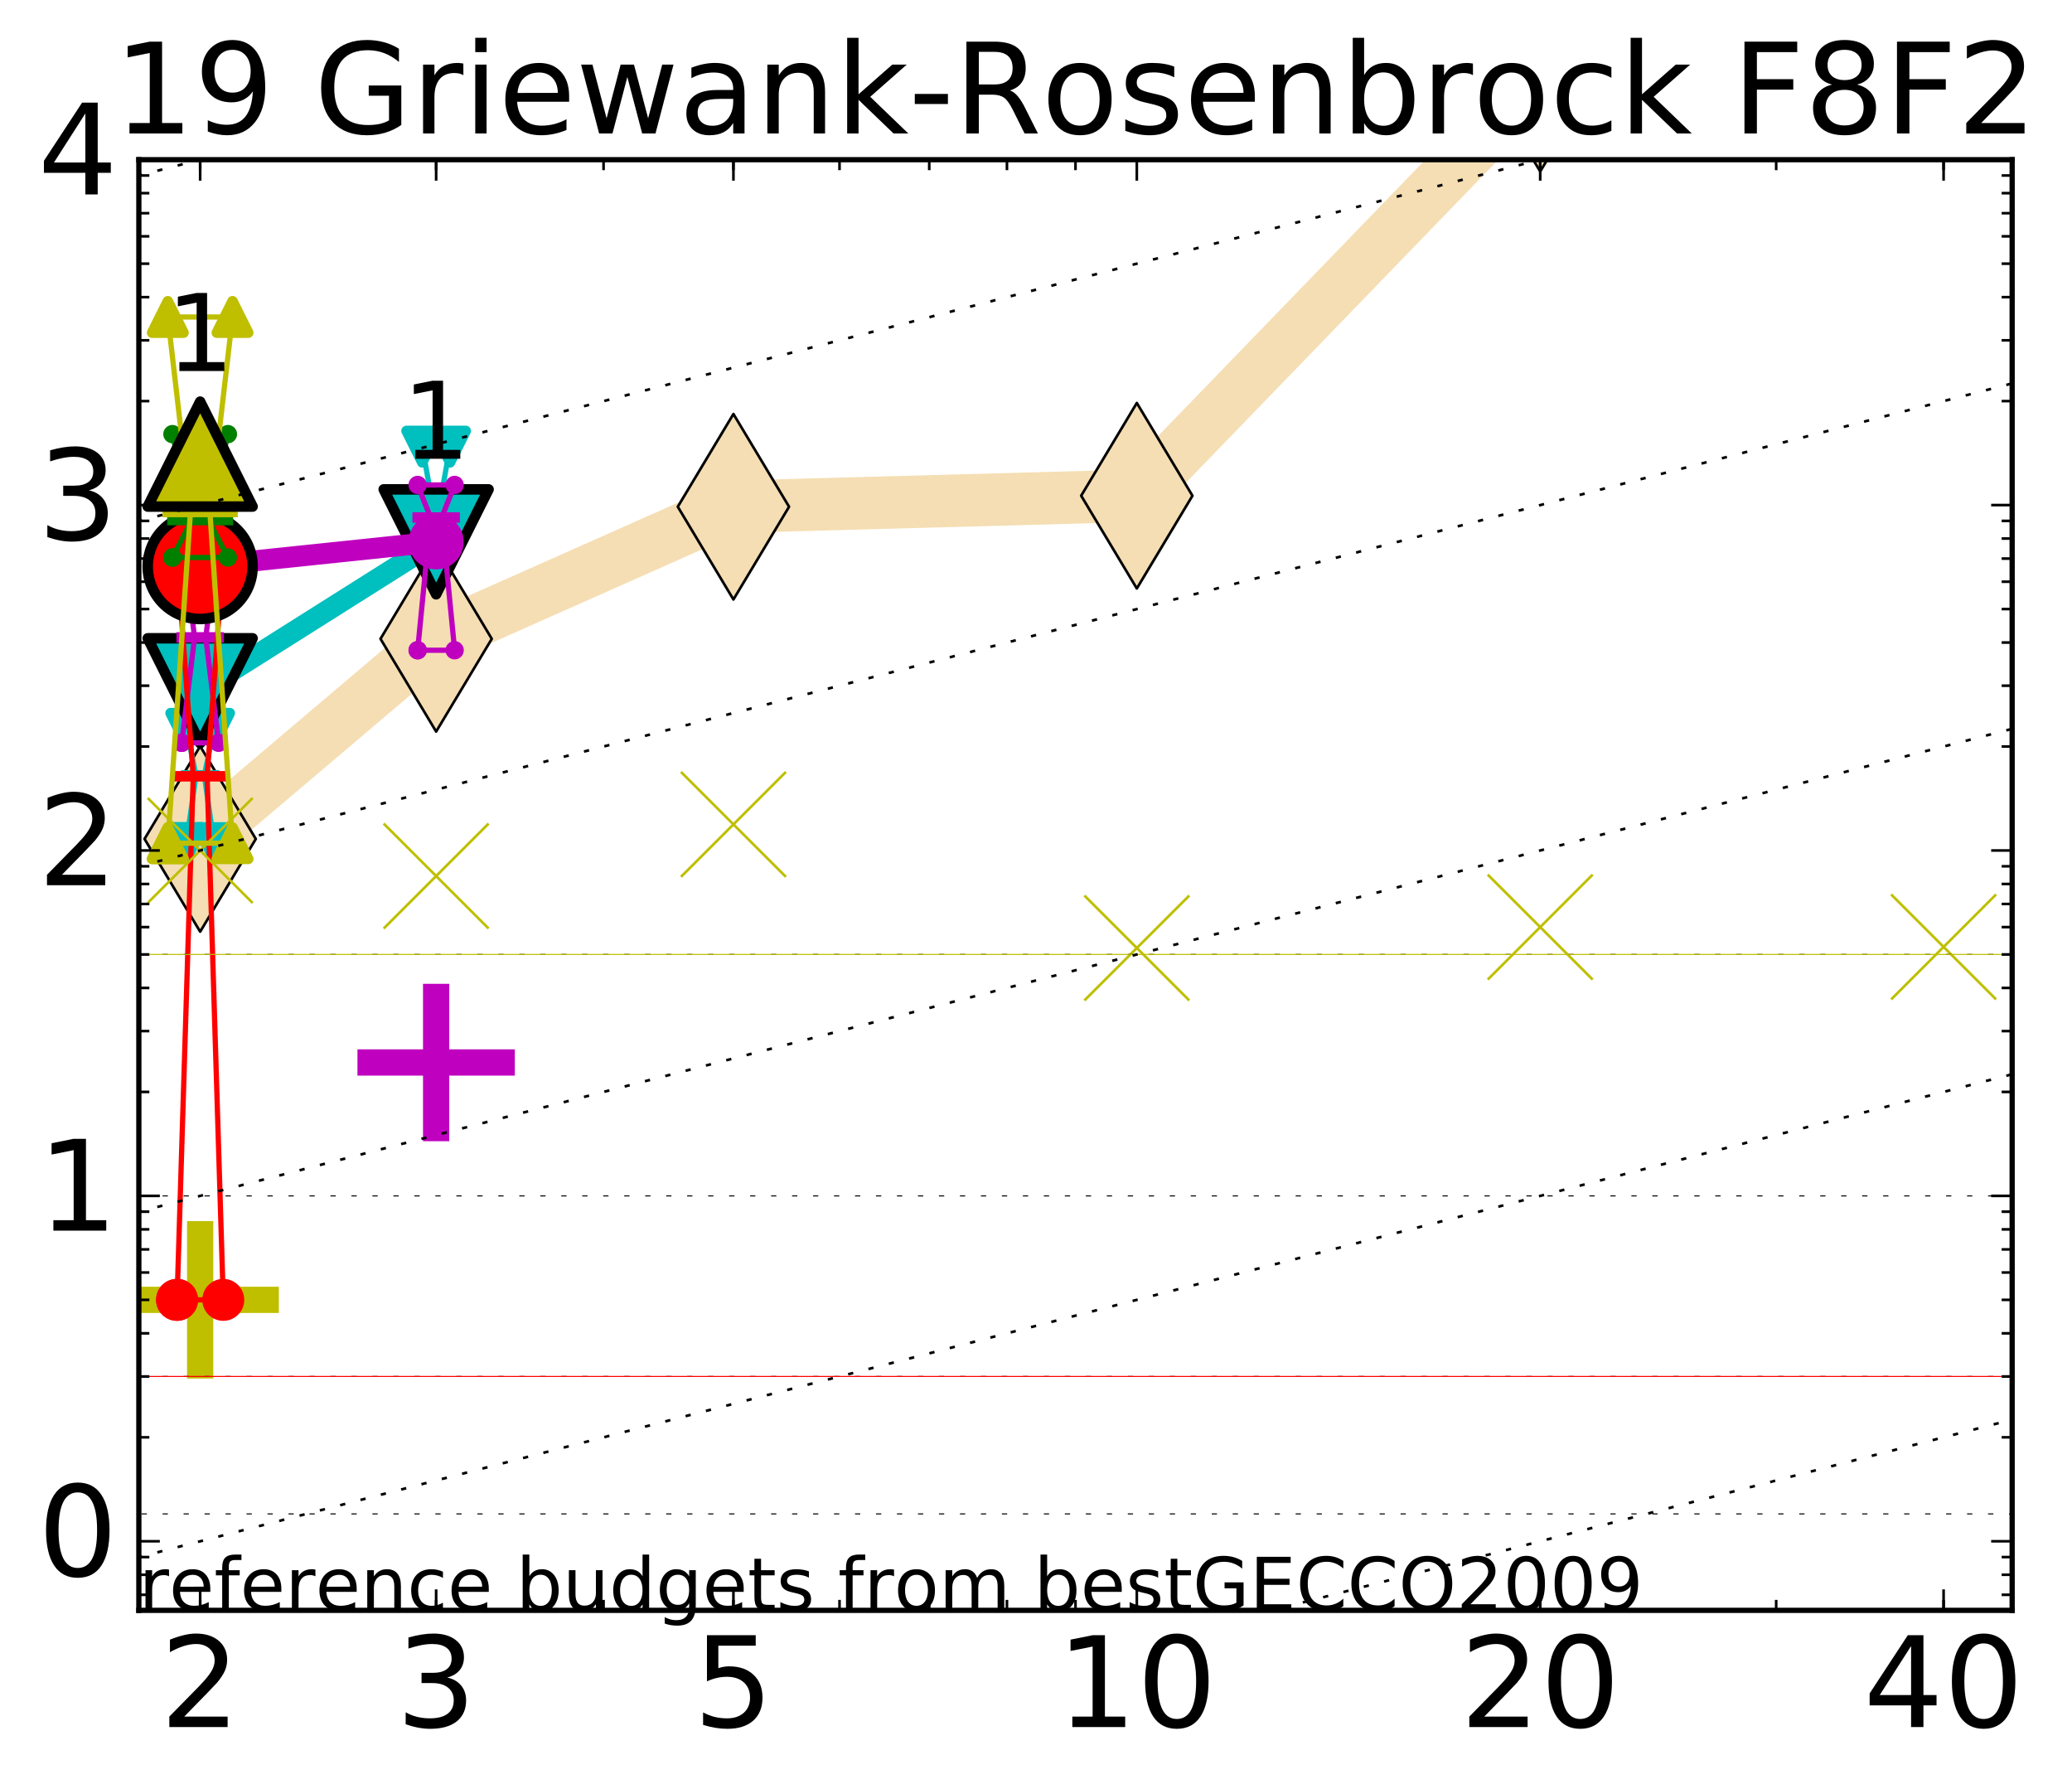 <?xml version="1.0" encoding="utf-8" standalone="no"?>
<!DOCTYPE svg PUBLIC "-//W3C//DTD SVG 1.1//EN"
  "http://www.w3.org/Graphics/SVG/1.1/DTD/svg11.dtd">
<!-- Created with matplotlib (http://matplotlib.org/) -->
<svg height="341pt" version="1.1" viewBox="0 0 395 341" width="395pt" xmlns="http://www.w3.org/2000/svg" xmlns:xlink="http://www.w3.org/1999/xlink">
 <defs>
  <style type="text/css">
*{stroke-linecap:butt;stroke-linejoin:round;stroke-miterlimit:100000;}
  </style>
 </defs>
 <g id="figure_1">
  <g id="patch_1">
   <path d="M 0 341.344 
L 395.551 341.344 
L 395.551 0 
L 0 0 
z
" style="fill:#ffffff;"/>
  </g>
  <g id="axes_1">
   <g id="patch_2">
    <path d="M 26.47 306.916 
L 383.59 306.916 
L 383.59 30.436 
L 26.47 30.436 
z
" style="fill:#ffffff;"/>
   </g>
   <g id="line2d_1">
    <path clip-path="url(#p977de2aa36)" d="M 38.159 159.893 
L 83.144 121.755 
L 139.818 96.578 
L 216.719 94.481 
L 293.621 14.997 
L 310.536 -1 
" style="fill:none;stroke:#f5deb3;stroke-linecap:square;stroke-width:10.0;"/>
    <defs>
     <path d="M -0 17.678 
L 10.607 0 
L 0 -17.678 
L -10.607 -0 
z
" id="mb0e9b8d621" style="stroke:#000000;stroke-linejoin:miter;stroke-width:0.5;"/>
    </defs>
    <g clip-path="url(#p977de2aa36)">
     <use style="fill:#f5deb3;stroke:#000000;stroke-linejoin:miter;stroke-width:0.5;" x="38.159" xlink:href="#mb0e9b8d621" y="159.893"/>
     <use style="fill:#f5deb3;stroke:#000000;stroke-linejoin:miter;stroke-width:0.5;" x="83.144" xlink:href="#mb0e9b8d621" y="121.755"/>
     <use style="fill:#f5deb3;stroke:#000000;stroke-linejoin:miter;stroke-width:0.5;" x="139.818" xlink:href="#mb0e9b8d621" y="96.578"/>
     <use style="fill:#f5deb3;stroke:#000000;stroke-linejoin:miter;stroke-width:0.5;" x="216.719" xlink:href="#mb0e9b8d621" y="94.481"/>
     <use style="fill:#f5deb3;stroke:#000000;stroke-linejoin:miter;stroke-width:0.5;" x="293.621" xlink:href="#mb0e9b8d621" y="14.997"/>
     <use style="fill:#f5deb3;stroke:#000000;stroke-linejoin:miter;stroke-width:0.5;" x="310.536" xlink:href="#mb0e9b8d621" y="-1.0"/>
    </g>
   </g>
   <g id="line2d_2">
    <defs>
     <path d="M -15 0 
L 15 0 
M 0 15 
L 0 -15 
" id="m31b94831b3" style="stroke:#bfbf00;stroke-width:5.0;"/>
    </defs>
    <g clip-path="url(#p977de2aa36)">
     <use style="fill:#bfbf00;stroke:#bfbf00;stroke-width:5.0;" x="38.159" xlink:href="#m31b94831b3" y="247.738"/>
    </g>
   </g>
   <g id="line2d_3">
    <defs>
     <path d="M -15 0 
L 15 0 
M 0 15 
L 0 -15 
" id="m8d11ba51b2" style="stroke:#bf00bf;stroke-width:5.0;"/>
    </defs>
    <g clip-path="url(#p977de2aa36)">
     <use style="fill:#bf00bf;stroke:#bf00bf;stroke-width:5.0;" x="83.144" xlink:href="#m8d11ba51b2" y="202.499"/>
    </g>
   </g>
   <g id="line2d_4">
    <path clip-path="url(#p977de2aa36)" d="M 35.516 160.699 
L 37.366 147.777 
L 35.516 138.91 
L 40.803 138.91 
L 38.952 147.777 
L 40.803 160.699 
L 35.516 160.699 
" style="fill:none;stroke:#00bfbf;stroke-linecap:square;"/>
   </g>
   <g id="line2d_5">
    <path clip-path="url(#p977de2aa36)" d="M 35.516 160.699 
L 40.803 160.699 
L 40.803 138.91 
L 35.516 138.91 
L 35.516 160.699 
" style="fill:none;"/>
    <defs>
     <path d="M -0 3 
L 3 -3 
L -3 -3 
z
" id="m6cb10a0f3d" style="stroke:#00bfbf;stroke-linejoin:miter;stroke-width:2.0;"/>
    </defs>
    <g clip-path="url(#p977de2aa36)">
     <use style="fill:#00bfbf;stroke:#00bfbf;stroke-linejoin:miter;stroke-width:2.0;" x="35.516" xlink:href="#m6cb10a0f3d" y="160.699"/>
     <use style="fill:#00bfbf;stroke:#00bfbf;stroke-linejoin:miter;stroke-width:2.0;" x="40.803" xlink:href="#m6cb10a0f3d" y="160.699"/>
     <use style="fill:#00bfbf;stroke:#00bfbf;stroke-linejoin:miter;stroke-width:2.0;" x="40.803" xlink:href="#m6cb10a0f3d" y="138.91"/>
     <use style="fill:#00bfbf;stroke:#00bfbf;stroke-linejoin:miter;stroke-width:2.0;" x="35.516" xlink:href="#m6cb10a0f3d" y="138.91"/>
     <use style="fill:#00bfbf;stroke:#00bfbf;stroke-linejoin:miter;stroke-width:2.0;" x="35.516" xlink:href="#m6cb10a0f3d" y="160.699"/>
    </g>
   </g>
   <g id="line2d_6">
    <path clip-path="url(#p977de2aa36)" d="M 35.516 147.777 
L 40.803 147.777 
" style="fill:none;stroke:#00bfbf;stroke-linecap:square;stroke-width:2.0;"/>
   </g>
   <g id="line2d_7">
    <path clip-path="url(#p977de2aa36)" d="M 80.5 99.876 
L 82.351 95.489 
L 80.5 85.128 
L 85.787 85.128 
L 83.937 95.489 
L 85.787 99.876 
L 80.5 99.876 
" style="fill:none;stroke:#00bfbf;stroke-linecap:square;"/>
   </g>
   <g id="line2d_8">
    <path clip-path="url(#p977de2aa36)" d="M 80.5 99.876 
L 85.787 99.876 
L 85.787 85.128 
L 80.5 85.128 
L 80.5 99.876 
" style="fill:none;"/>
    <g clip-path="url(#p977de2aa36)">
     <use style="fill:#00bfbf;stroke:#00bfbf;stroke-linejoin:miter;stroke-width:2.0;" x="80.5" xlink:href="#m6cb10a0f3d" y="99.876"/>
     <use style="fill:#00bfbf;stroke:#00bfbf;stroke-linejoin:miter;stroke-width:2.0;" x="85.787" xlink:href="#m6cb10a0f3d" y="99.876"/>
     <use style="fill:#00bfbf;stroke:#00bfbf;stroke-linejoin:miter;stroke-width:2.0;" x="85.787" xlink:href="#m6cb10a0f3d" y="85.128"/>
     <use style="fill:#00bfbf;stroke:#00bfbf;stroke-linejoin:miter;stroke-width:2.0;" x="80.5" xlink:href="#m6cb10a0f3d" y="85.128"/>
     <use style="fill:#00bfbf;stroke:#00bfbf;stroke-linejoin:miter;stroke-width:2.0;" x="80.5" xlink:href="#m6cb10a0f3d" y="99.876"/>
    </g>
   </g>
   <g id="line2d_9">
    <path clip-path="url(#p977de2aa36)" d="M 80.5 95.489 
L 85.787 95.489 
" style="fill:none;stroke:#00bfbf;stroke-linecap:square;stroke-width:2.0;"/>
   </g>
   <g id="line2d_10">
    <path clip-path="url(#p977de2aa36)" d="M 38.159 131.654 
L 83.144 103.271 
" style="fill:none;stroke:#00bfbf;stroke-linecap:square;stroke-width:4.0;"/>
   </g>
   <g id="line2d_11">
    <path clip-path="url(#p977de2aa36)" d="M 38.159 131.654 
L 83.144 103.271 
" style="fill:none;"/>
    <defs>
     <path d="M -0 10 
L 10 -10 
L -10 -10 
z
" id="md35c3f3c10" style="stroke:#000000;stroke-linejoin:miter;stroke-width:2.0;"/>
    </defs>
    <g clip-path="url(#p977de2aa36)">
     <use style="fill:#00bfbf;stroke:#000000;stroke-linejoin:miter;stroke-width:2.0;" x="38.159" xlink:href="#md35c3f3c10" y="131.654"/>
     <use style="fill:#00bfbf;stroke:#000000;stroke-linejoin:miter;stroke-width:2.0;" x="83.144" xlink:href="#md35c3f3c10" y="103.271"/>
    </g>
   </g>
   <g id="line2d_12">
    <path clip-path="url(#p977de2aa36)" d="M 34.635 141.571 
L 37.102 121.477 
L 34.635 102.466 
L 41.684 102.466 
L 39.217 121.477 
L 41.684 141.571 
L 34.635 141.571 
" style="fill:none;stroke:#bf00bf;stroke-linecap:square;"/>
   </g>
   <g id="line2d_13">
    <path clip-path="url(#p977de2aa36)" d="M 34.635 141.571 
L 41.684 141.571 
L 41.684 102.466 
L 34.635 102.466 
L 34.635 141.571 
" style="fill:none;"/>
    <defs>
     <path d="M 0 1.5 
C 0.398 1.5 0.779 1.342 1.061 1.061 
C 1.342 0.779 1.5 0.398 1.5 0 
C 1.5 -0.398 1.342 -0.779 1.061 -1.061 
C 0.779 -1.342 0.398 -1.5 0 -1.5 
C -0.398 -1.5 -0.779 -1.342 -1.061 -1.061 
C -1.342 -0.779 -1.5 -0.398 -1.5 0 
C -1.5 0.398 -1.342 0.779 -1.061 1.061 
C -0.779 1.342 -0.398 1.5 0 1.5 
z
" id="m58f76fec6c" style="stroke:#bf00bf;stroke-width:0.5;"/>
    </defs>
    <g clip-path="url(#p977de2aa36)">
     <use style="fill:#bf00bf;stroke:#bf00bf;stroke-width:0.5;" x="34.635" xlink:href="#m58f76fec6c" y="141.571"/>
     <use style="fill:#bf00bf;stroke:#bf00bf;stroke-width:0.5;" x="41.684" xlink:href="#m58f76fec6c" y="141.571"/>
     <use style="fill:#bf00bf;stroke:#bf00bf;stroke-width:0.5;" x="41.684" xlink:href="#m58f76fec6c" y="102.466"/>
     <use style="fill:#bf00bf;stroke:#bf00bf;stroke-width:0.5;" x="34.635" xlink:href="#m58f76fec6c" y="102.466"/>
     <use style="fill:#bf00bf;stroke:#bf00bf;stroke-width:0.5;" x="34.635" xlink:href="#m58f76fec6c" y="141.571"/>
    </g>
   </g>
   <g id="line2d_14">
    <path clip-path="url(#p977de2aa36)" d="M 34.635 121.477 
L 41.684 121.477 
" style="fill:none;stroke:#bf00bf;stroke-linecap:square;stroke-width:2.0;"/>
   </g>
   <g id="line2d_15">
    <path clip-path="url(#p977de2aa36)" d="M 79.619 123.927 
L 82.086 98.638 
L 79.619 92.427 
L 86.669 92.427 
L 84.201 98.638 
L 86.669 123.927 
L 79.619 123.927 
" style="fill:none;stroke:#bf00bf;stroke-linecap:square;"/>
   </g>
   <g id="line2d_16">
    <path clip-path="url(#p977de2aa36)" d="M 79.619 123.927 
L 86.669 123.927 
L 86.669 92.427 
L 79.619 92.427 
L 79.619 123.927 
" style="fill:none;"/>
    <g clip-path="url(#p977de2aa36)">
     <use style="fill:#bf00bf;stroke:#bf00bf;stroke-width:0.5;" x="79.619" xlink:href="#m58f76fec6c" y="123.927"/>
     <use style="fill:#bf00bf;stroke:#bf00bf;stroke-width:0.5;" x="86.669" xlink:href="#m58f76fec6c" y="123.927"/>
     <use style="fill:#bf00bf;stroke:#bf00bf;stroke-width:0.5;" x="86.669" xlink:href="#m58f76fec6c" y="92.427"/>
     <use style="fill:#bf00bf;stroke:#bf00bf;stroke-width:0.5;" x="79.619" xlink:href="#m58f76fec6c" y="92.427"/>
     <use style="fill:#bf00bf;stroke:#bf00bf;stroke-width:0.5;" x="79.619" xlink:href="#m58f76fec6c" y="123.927"/>
    </g>
   </g>
   <g id="line2d_17">
    <path clip-path="url(#p977de2aa36)" d="M 79.619 98.638 
L 86.669 98.638 
" style="fill:none;stroke:#bf00bf;stroke-linecap:square;stroke-width:2.0;"/>
   </g>
   <g id="line2d_18">
    <path clip-path="url(#p977de2aa36)" d="M 38.159 107.971 
L 83.144 103.271 
" style="fill:none;stroke:#bf00bf;stroke-linecap:square;stroke-width:4.0;"/>
   </g>
   <g id="line2d_19">
    <path clip-path="url(#p977de2aa36)" d="M 38.159 107.971 
L 83.144 103.271 
" style="fill:none;"/>
    <defs>
     <path d="M 0 5 
C 1.326 5 2.598 4.473 3.536 3.536 
C 4.473 2.598 5 1.326 5 0 
C 5 -1.326 4.473 -2.598 3.536 -3.536 
C 2.598 -4.473 1.326 -5 0 -5 
C -1.326 -5 -2.598 -4.473 -3.536 -3.536 
C -4.473 -2.598 -5 -1.326 -5 0 
C -5 1.326 -4.473 2.598 -3.536 3.536 
C -2.598 4.473 -1.326 5 0 5 
z
" id="m664ccb2530" style="stroke:#bf00bf;stroke-width:0.5;"/>
    </defs>
    <g clip-path="url(#p977de2aa36)">
     <use style="fill:#bf00bf;stroke:#bf00bf;stroke-width:0.5;" x="38.159" xlink:href="#m664ccb2530" y="107.971"/>
     <use style="fill:#bf00bf;stroke:#bf00bf;stroke-width:0.5;" x="83.144" xlink:href="#m664ccb2530" y="103.271"/>
    </g>
   </g>
   <g id="line2d_20">
    <path clip-path="url(#p977de2aa36)" d="M 33.753 247.738 
L 36.838 147.951 
L 33.753 106.258 
L 42.565 106.258 
L 39.481 147.951 
L 42.565 247.738 
L 33.753 247.738 
" style="fill:none;stroke:#ff0000;stroke-linecap:square;"/>
   </g>
   <g id="line2d_21">
    <path clip-path="url(#p977de2aa36)" d="M 33.753 247.738 
L 42.565 247.738 
L 42.565 106.258 
L 33.753 106.258 
L 33.753 247.738 
" style="fill:none;"/>
    <defs>
     <path d="M 0 3 
C 0.796 3 1.559 2.684 2.121 2.121 
C 2.684 1.559 3 0.796 3 0 
C 3 -0.796 2.684 -1.559 2.121 -2.121 
C 1.559 -2.684 0.796 -3 0 -3 
C -0.796 -3 -1.559 -2.684 -2.121 -2.121 
C -2.684 -1.559 -3 -0.796 -3 0 
C -3 0.796 -2.684 1.559 -2.121 2.121 
C -1.559 2.684 -0.796 3 0 3 
z
" id="mc8e3f5b624" style="stroke:#ff0000;stroke-width:2.0;"/>
    </defs>
    <g clip-path="url(#p977de2aa36)">
     <use style="fill:#ff0000;stroke:#ff0000;stroke-width:2.0;" x="33.753" xlink:href="#mc8e3f5b624" y="247.738"/>
     <use style="fill:#ff0000;stroke:#ff0000;stroke-width:2.0;" x="42.565" xlink:href="#mc8e3f5b624" y="247.738"/>
     <use style="fill:#ff0000;stroke:#ff0000;stroke-width:2.0;" x="42.565" xlink:href="#mc8e3f5b624" y="106.258"/>
     <use style="fill:#ff0000;stroke:#ff0000;stroke-width:2.0;" x="33.753" xlink:href="#mc8e3f5b624" y="106.258"/>
     <use style="fill:#ff0000;stroke:#ff0000;stroke-width:2.0;" x="33.753" xlink:href="#mc8e3f5b624" y="247.738"/>
    </g>
   </g>
   <g id="line2d_22">
    <path clip-path="url(#p977de2aa36)" d="M 33.753 147.951 
L 42.565 147.951 
" style="fill:none;stroke:#ff0000;stroke-linecap:square;stroke-width:2.0;"/>
   </g>
   <g id="line2d_23">
    <path clip-path="url(#p977de2aa36)" d="M 38.159 107.971 
" style="fill:none;"/>
    <defs>
     <path d="M 0 10 
C 2.652 10 5.196 8.946 7.071 7.071 
C 8.946 5.196 10 2.652 10 0 
C 10 -2.652 8.946 -5.196 7.071 -7.071 
C 5.196 -8.946 2.652 -10 0 -10 
C -2.652 -10 -5.196 -8.946 -7.071 -7.071 
C -8.946 -5.196 -10 -2.652 -10 0 
C -10 2.652 -8.946 5.196 -7.071 7.071 
C -5.196 8.946 -2.652 10 0 10 
z
" id="m819c7455d3" style="stroke:#000000;stroke-width:2.0;"/>
    </defs>
    <g clip-path="url(#p977de2aa36)">
     <use style="fill:#ff0000;stroke:#000000;stroke-width:2.0;" x="38.159" xlink:href="#m819c7455d3" y="107.971"/>
    </g>
   </g>
   <g id="line2d_24">
    <path clip-path="url(#p977de2aa36)" d="M 32.872 106.258 
L 36.573 99.119 
L 32.872 82.739 
L 43.446 82.739 
L 39.745 99.119 
L 43.446 106.258 
L 32.872 106.258 
" style="fill:none;stroke:#008000;stroke-linecap:square;"/>
   </g>
   <g id="line2d_25">
    <path clip-path="url(#p977de2aa36)" d="M 32.872 106.258 
L 43.446 106.258 
L 43.446 82.739 
L 32.872 82.739 
L 32.872 106.258 
" style="fill:none;"/>
    <defs>
     <path d="M 0 1.5 
C 0.398 1.5 0.779 1.342 1.061 1.061 
C 1.342 0.779 1.5 0.398 1.5 0 
C 1.5 -0.398 1.342 -0.779 1.061 -1.061 
C 0.779 -1.342 0.398 -1.5 0 -1.5 
C -0.398 -1.5 -0.779 -1.342 -1.061 -1.061 
C -1.342 -0.779 -1.5 -0.398 -1.5 0 
C -1.5 0.398 -1.342 0.779 -1.061 1.061 
C -0.779 1.342 -0.398 1.5 0 1.5 
z
" id="mddd3a45dc5" style="stroke:#008000;stroke-width:0.5;"/>
    </defs>
    <g clip-path="url(#p977de2aa36)">
     <use style="fill:#008000;stroke:#008000;stroke-width:0.5;" x="32.872" xlink:href="#mddd3a45dc5" y="106.258"/>
     <use style="fill:#008000;stroke:#008000;stroke-width:0.5;" x="43.446" xlink:href="#mddd3a45dc5" y="106.258"/>
     <use style="fill:#008000;stroke:#008000;stroke-width:0.5;" x="43.446" xlink:href="#mddd3a45dc5" y="82.739"/>
     <use style="fill:#008000;stroke:#008000;stroke-width:0.5;" x="32.872" xlink:href="#mddd3a45dc5" y="82.739"/>
     <use style="fill:#008000;stroke:#008000;stroke-width:0.5;" x="32.872" xlink:href="#mddd3a45dc5" y="106.258"/>
    </g>
   </g>
   <g id="line2d_26">
    <path clip-path="url(#p977de2aa36)" d="M 32.872 99.119 
L 43.446 99.119 
" style="fill:none;stroke:#008000;stroke-linecap:square;stroke-width:2.0;"/>
   </g>
   <g id="line2d_27">
    <path clip-path="url(#p977de2aa36)" d="M 38.159 86.544 
" style="fill:none;"/>
    <defs>
     <path d="M 0 5 
C 1.326 5 2.598 4.473 3.536 3.536 
C 4.473 2.598 5 1.326 5 0 
C 5 -1.326 4.473 -2.598 3.536 -3.536 
C 2.598 -4.473 1.326 -5 0 -5 
C -1.326 -5 -2.598 -4.473 -3.536 -3.536 
C -4.473 -2.598 -5 -1.326 -5 0 
C -5 1.326 -4.473 2.598 -3.536 3.536 
C -2.598 4.473 -1.326 5 0 5 
z
" id="m37e6a0b345" style="stroke:#008000;stroke-width:0.5;"/>
    </defs>
    <g clip-path="url(#p977de2aa36)">
     <use style="fill:#008000;stroke:#008000;stroke-width:0.5;" x="38.159" xlink:href="#m37e6a0b345" y="86.544"/>
    </g>
   </g>
   <g id="line2d_28">
    <path clip-path="url(#p977de2aa36)" d="M 31.991 160.699 
L 36.309 97.581 
L 31.991 60.409 
L 44.328 60.409 
L 40.01 97.581 
L 44.328 160.699 
L 31.991 160.699 
" style="fill:none;stroke:#bfbf00;stroke-linecap:square;"/>
   </g>
   <g id="line2d_29">
    <path clip-path="url(#p977de2aa36)" d="M 31.991 160.699 
L 44.328 160.699 
L 44.328 60.409 
L 31.991 60.409 
L 31.991 160.699 
" style="fill:none;"/>
    <defs>
     <path d="M 0 -3 
L -3 3 
L 3 3 
z
" id="mf8ac2cc5da" style="stroke:#bfbf00;stroke-linejoin:miter;stroke-width:2.0;"/>
    </defs>
    <g clip-path="url(#p977de2aa36)">
     <use style="fill:#bfbf00;stroke:#bfbf00;stroke-linejoin:miter;stroke-width:2.0;" x="31.991" xlink:href="#mf8ac2cc5da" y="160.699"/>
     <use style="fill:#bfbf00;stroke:#bfbf00;stroke-linejoin:miter;stroke-width:2.0;" x="44.328" xlink:href="#mf8ac2cc5da" y="160.699"/>
     <use style="fill:#bfbf00;stroke:#bfbf00;stroke-linejoin:miter;stroke-width:2.0;" x="44.328" xlink:href="#mf8ac2cc5da" y="60.409"/>
     <use style="fill:#bfbf00;stroke:#bfbf00;stroke-linejoin:miter;stroke-width:2.0;" x="31.991" xlink:href="#mf8ac2cc5da" y="60.409"/>
     <use style="fill:#bfbf00;stroke:#bfbf00;stroke-linejoin:miter;stroke-width:2.0;" x="31.991" xlink:href="#mf8ac2cc5da" y="160.699"/>
    </g>
   </g>
   <g id="line2d_30">
    <path clip-path="url(#p977de2aa36)" d="M 31.991 97.581 
L 44.328 97.581 
" style="fill:none;stroke:#bfbf00;stroke-linecap:square;stroke-width:2.0;"/>
   </g>
   <g id="line2d_31">
    <path clip-path="url(#p977de2aa36)" d="M 38.159 86.544 
" style="fill:none;"/>
    <defs>
     <path d="M 0 -10 
L -10 10 
L 10 10 
z
" id="ma286648d54" style="stroke:#000000;stroke-linejoin:miter;stroke-width:2.0;"/>
    </defs>
    <g clip-path="url(#p977de2aa36)">
     <use style="fill:#bfbf00;stroke:#000000;stroke-linejoin:miter;stroke-width:2.0;" x="38.159" xlink:href="#ma286648d54" y="86.544"/>
    </g>
   </g>
   <g id="line2d_32"/>
   <g id="line2d_33"/>
   <g id="line2d_34"/>
   <g id="line2d_35"/>
   <g id="line2d_36"/>
   <g id="line2d_37">
    <defs>
     <path d="M -10 10 
L 10 -10 
M -10 -10 
L 10 10 
" id="m7e8f15a7c9" style="stroke:#bfbf00;stroke-width:0.5;"/>
    </defs>
    <g clip-path="url(#p977de2aa36)">
     <use style="fill:#bfbf00;stroke:#bfbf00;stroke-width:0.5;" x="38.159" xlink:href="#m7e8f15a7c9" y="162.093"/>
     <use style="fill:#bfbf00;stroke:#bfbf00;stroke-width:0.5;" x="83.144" xlink:href="#m7e8f15a7c9" y="166.965"/>
     <use style="fill:#bfbf00;stroke:#bfbf00;stroke-width:0.5;" x="139.818" xlink:href="#m7e8f15a7c9" y="157.12"/>
     <use style="fill:#bfbf00;stroke:#bfbf00;stroke-width:0.5;" x="216.719" xlink:href="#m7e8f15a7c9" y="180.679"/>
     <use style="fill:#bfbf00;stroke:#bfbf00;stroke-width:0.5;" x="293.621" xlink:href="#m7e8f15a7c9" y="176.697"/>
     <use style="fill:#bfbf00;stroke:#bfbf00;stroke-width:0.5;" x="370.522" xlink:href="#m7e8f15a7c9" y="180.474"/>
    </g>
   </g>
   <g id="line2d_38">
    <path clip-path="url(#p977de2aa36)" d="M -1 181.91 
L 396.551 181.91 
" style="fill:none;stroke:#000000;stroke-dasharray:1,3;stroke-dashoffset:0.0;stroke-width:0.2;"/>
   </g>
   <g id="line2d_39">
    <path clip-path="url(#p977de2aa36)" d="M -1 181.91 
L 396.551 181.91 
" style="fill:none;stroke:#bfbf00;stroke-linecap:square;stroke-width:0.2;"/>
   </g>
   <g id="line2d_40">
    <path clip-path="url(#p977de2aa36)" d="M -1 227.922 
L 396.551 227.922 
" style="fill:none;stroke:#000000;stroke-dasharray:1,3;stroke-dashoffset:0.0;stroke-width:0.2;"/>
   </g>
   <g id="line2d_41">
    <path clip-path="url(#p977de2aa36)" d="M -1 262.342 
L 396.551 262.342 
" style="fill:none;stroke:#000000;stroke-dasharray:1,3;stroke-dashoffset:0.0;stroke-width:0.2;"/>
   </g>
   <g id="line2d_42">
    <path clip-path="url(#p977de2aa36)" d="M -1 262.342 
L 396.551 262.342 
" style="fill:none;stroke:#ff0000;stroke-linecap:square;stroke-width:0.2;"/>
   </g>
   <g id="line2d_43">
    <path clip-path="url(#p977de2aa36)" d="M -1 288.538 
L 396.551 288.538 
" style="fill:none;stroke:#000000;stroke-dasharray:1,3;stroke-dashoffset:0.0;stroke-width:0.2;"/>
   </g>
   <g id="line2d_44">
    <path clip-path="url(#p977de2aa36)" d="M -1 313.567 
L 396.551 313.567 
" style="fill:none;stroke:#000000;stroke-dasharray:1,3;stroke-dashoffset:0.0;stroke-width:0.2;"/>
   </g>
   <g id="line2d_45">
    <path clip-path="url(#p977de2aa36)" d="M -1 313.567 
L 396.551 313.567 
" style="fill:none;stroke:#00bfbf;stroke-linecap:square;stroke-width:0.2;"/>
   </g>
   <g id="line2d_46">
    <path clip-path="url(#p977de2aa36)" d="M 105.045 342.344 
L 396.551 267.227 
" style="fill:none;stroke:#000000;stroke-dasharray:1,3;stroke-dashoffset:0.0;stroke-width:0.5;"/>
   </g>
   <g id="line2d_47">
    <path clip-path="url(#p977de2aa36)" d="M -1 303.841 
L 396.551 201.399 
" style="fill:none;stroke:#000000;stroke-dasharray:1,3;stroke-dashoffset:0.0;stroke-width:0.5;"/>
   </g>
   <g id="line2d_48">
    <path clip-path="url(#p977de2aa36)" d="M -1 238.013 
L 396.551 135.57 
" style="fill:none;stroke:#000000;stroke-dasharray:1,3;stroke-dashoffset:0.0;stroke-width:0.5;"/>
   </g>
   <g id="line2d_49">
    <path clip-path="url(#p977de2aa36)" d="M -1 172.184 
L 396.551 69.741 
" style="fill:none;stroke:#000000;stroke-dasharray:1,3;stroke-dashoffset:0.0;stroke-width:0.5;"/>
   </g>
   <g id="line2d_50">
    <path clip-path="url(#p977de2aa36)" d="M -1 106.356 
L 396.551 3.913 
" style="fill:none;stroke:#000000;stroke-dasharray:1,3;stroke-dashoffset:0.0;stroke-width:0.5;"/>
   </g>
   <g id="line2d_51">
    <path clip-path="url(#p977de2aa36)" d="M -1 40.527 
L 160.154 -1 
" style="fill:none;stroke:#000000;stroke-dasharray:1,3;stroke-dashoffset:0.0;stroke-width:0.5;"/>
   </g>
   <g id="line2d_52">
    <path clip-path="url(#p977de2aa36)" style="fill:none;stroke:#000000;stroke-dasharray:1,3;stroke-dashoffset:0.0;stroke-width:0.5;"/>
   </g>
   <g id="line2d_53">
    <path clip-path="url(#p977de2aa36)" style="fill:none;stroke:#000000;stroke-dasharray:1,3;stroke-dashoffset:0.0;stroke-width:0.5;"/>
   </g>
   <g id="line2d_54">
    <path clip-path="url(#p977de2aa36)" style="fill:none;stroke:#000000;stroke-dasharray:1,3;stroke-dashoffset:0.0;stroke-width:0.5;"/>
   </g>
   <g id="patch_3">
    <path d="M 26.47 30.436 
L 383.59 30.436 
" style="fill:none;stroke:#000000;stroke-linecap:square;stroke-linejoin:miter;"/>
   </g>
   <g id="patch_4">
    <path d="M 383.59 306.916 
L 383.59 30.436 
" style="fill:none;stroke:#000000;stroke-linecap:square;stroke-linejoin:miter;"/>
   </g>
   <g id="patch_5">
    <path d="M 26.47 306.916 
L 383.59 306.916 
" style="fill:none;stroke:#000000;stroke-linecap:square;stroke-linejoin:miter;"/>
   </g>
   <g id="patch_6">
    <path d="M 26.47 306.916 
L 26.47 30.436 
" style="fill:none;stroke:#000000;stroke-linecap:square;stroke-linejoin:miter;"/>
   </g>
   <g id="matplotlib.axis_1">
    <g id="xtick_1">
     <g id="line2d_55">
      <defs>
       <path d="M 0 0 
L 0 -4 
" id="m8fe2fe2df2" style="stroke:#000000;stroke-width:0.5;"/>
      </defs>
      <g>
       <use style="stroke:#000000;stroke-width:0.5;" x="38.159" xlink:href="#m8fe2fe2df2" y="306.916"/>
      </g>
     </g>
     <g id="line2d_56">
      <defs>
       <path d="M 0 0 
L 0 4 
" id="mc1a09f4638" style="stroke:#000000;stroke-width:0.5;"/>
      </defs>
      <g>
       <use style="stroke:#000000;stroke-width:0.5;" x="38.159" xlink:href="#mc1a09f4638" y="30.436"/>
      </g>
     </g>
     <g id="text_1">
      <!-- 2 -->
      <defs>
       <path d="M 19.188 8.297 
L 53.609 8.297 
L 53.609 0 
L 7.328 0 
L 7.328 8.297 
Q 12.938 14.109 22.625 23.891 
Q 32.328 33.688 34.812 36.531 
Q 39.547 41.844 41.422 45.531 
Q 43.312 49.219 43.312 52.781 
Q 43.312 58.594 39.234 62.25 
Q 35.156 65.922 28.609 65.922 
Q 23.969 65.922 18.812 64.312 
Q 13.672 62.703 7.812 59.422 
L 7.812 69.391 
Q 13.766 71.781 18.938 73 
Q 24.125 74.219 28.422 74.219 
Q 39.75 74.219 46.484 68.547 
Q 53.219 62.891 53.219 53.422 
Q 53.219 48.922 51.531 44.891 
Q 49.859 40.875 45.406 35.406 
Q 44.188 33.984 37.641 27.219 
Q 31.109 20.453 19.188 8.297 
" id="BitstreamVeraSans-Roman-32"/>
      </defs>
      <g transform="translate(30.524 329.152)scale(0.24 -0.24)">
       <use xlink:href="#BitstreamVeraSans-Roman-32"/>
      </g>
     </g>
    </g>
    <g id="xtick_2">
     <g id="line2d_57">
      <g>
       <use style="stroke:#000000;stroke-width:0.5;" x="83.144" xlink:href="#m8fe2fe2df2" y="306.916"/>
      </g>
     </g>
     <g id="line2d_58">
      <g>
       <use style="stroke:#000000;stroke-width:0.5;" x="83.144" xlink:href="#mc1a09f4638" y="30.436"/>
      </g>
     </g>
     <g id="text_2">
      <!-- 3 -->
      <defs>
       <path d="M 40.578 39.312 
Q 47.656 37.797 51.625 33 
Q 55.609 28.219 55.609 21.188 
Q 55.609 10.406 48.188 4.484 
Q 40.766 -1.422 27.094 -1.422 
Q 22.516 -1.422 17.656 -0.516 
Q 12.797 0.391 7.625 2.203 
L 7.625 11.719 
Q 11.719 9.328 16.594 8.109 
Q 21.484 6.891 26.812 6.891 
Q 36.078 6.891 40.938 10.547 
Q 45.797 14.203 45.797 21.188 
Q 45.797 27.641 41.281 31.266 
Q 36.766 34.906 28.719 34.906 
L 20.219 34.906 
L 20.219 43.016 
L 29.109 43.016 
Q 36.375 43.016 40.234 45.922 
Q 44.094 48.828 44.094 54.297 
Q 44.094 59.906 40.109 62.906 
Q 36.141 65.922 28.719 65.922 
Q 24.656 65.922 20.016 65.031 
Q 15.375 64.156 9.812 62.312 
L 9.812 71.094 
Q 15.438 72.656 20.344 73.438 
Q 25.25 74.219 29.594 74.219 
Q 40.828 74.219 47.359 69.109 
Q 53.906 64.016 53.906 55.328 
Q 53.906 49.266 50.438 45.094 
Q 46.969 40.922 40.578 39.312 
" id="BitstreamVeraSans-Roman-33"/>
      </defs>
      <g transform="translate(75.509 329.152)scale(0.24 -0.24)">
       <use xlink:href="#BitstreamVeraSans-Roman-33"/>
      </g>
     </g>
    </g>
    <g id="xtick_3">
     <g id="line2d_59">
      <g>
       <use style="stroke:#000000;stroke-width:0.5;" x="139.818" xlink:href="#m8fe2fe2df2" y="306.916"/>
      </g>
     </g>
     <g id="line2d_60">
      <g>
       <use style="stroke:#000000;stroke-width:0.5;" x="139.818" xlink:href="#mc1a09f4638" y="30.436"/>
      </g>
     </g>
     <g id="text_3">
      <!-- 5 -->
      <defs>
       <path d="M 10.797 72.906 
L 49.516 72.906 
L 49.516 64.594 
L 19.828 64.594 
L 19.828 46.734 
Q 21.969 47.469 24.109 47.828 
Q 26.266 48.188 28.422 48.188 
Q 40.625 48.188 47.75 41.5 
Q 54.891 34.812 54.891 23.391 
Q 54.891 11.625 47.562 5.094 
Q 40.234 -1.422 26.906 -1.422 
Q 22.312 -1.422 17.547 -0.641 
Q 12.797 0.141 7.719 1.703 
L 7.719 11.625 
Q 12.109 9.234 16.797 8.062 
Q 21.484 6.891 26.703 6.891 
Q 35.156 6.891 40.078 11.328 
Q 45.016 15.766 45.016 23.391 
Q 45.016 31 40.078 35.438 
Q 35.156 39.891 26.703 39.891 
Q 22.75 39.891 18.812 39.016 
Q 14.891 38.141 10.797 36.281 
z
" id="BitstreamVeraSans-Roman-35"/>
      </defs>
      <g transform="translate(132.183 329.152)scale(0.24 -0.24)">
       <use xlink:href="#BitstreamVeraSans-Roman-35"/>
      </g>
     </g>
    </g>
    <g id="xtick_4">
     <g id="line2d_61">
      <g>
       <use style="stroke:#000000;stroke-width:0.5;" x="216.719" xlink:href="#m8fe2fe2df2" y="306.916"/>
      </g>
     </g>
     <g id="line2d_62">
      <g>
       <use style="stroke:#000000;stroke-width:0.5;" x="216.719" xlink:href="#mc1a09f4638" y="30.436"/>
      </g>
     </g>
     <g id="text_4">
      <!-- 10 -->
      <defs>
       <path d="M 31.781 66.406 
Q 24.172 66.406 20.328 58.906 
Q 16.5 51.422 16.5 36.375 
Q 16.5 21.391 20.328 13.891 
Q 24.172 6.391 31.781 6.391 
Q 39.453 6.391 43.281 13.891 
Q 47.125 21.391 47.125 36.375 
Q 47.125 51.422 43.281 58.906 
Q 39.453 66.406 31.781 66.406 
M 31.781 74.219 
Q 44.047 74.219 50.516 64.516 
Q 56.984 54.828 56.984 36.375 
Q 56.984 17.969 50.516 8.266 
Q 44.047 -1.422 31.781 -1.422 
Q 19.531 -1.422 13.062 8.266 
Q 6.594 17.969 6.594 36.375 
Q 6.594 54.828 13.062 64.516 
Q 19.531 74.219 31.781 74.219 
" id="BitstreamVeraSans-Roman-30"/>
       <path d="M 12.406 8.297 
L 28.516 8.297 
L 28.516 63.922 
L 10.984 60.406 
L 10.984 69.391 
L 28.422 72.906 
L 38.281 72.906 
L 38.281 8.297 
L 54.391 8.297 
L 54.391 0 
L 12.406 0 
z
" id="BitstreamVeraSans-Roman-31"/>
      </defs>
      <g transform="translate(201.449 329.152)scale(0.24 -0.24)">
       <use xlink:href="#BitstreamVeraSans-Roman-31"/>
       <use x="63.623" xlink:href="#BitstreamVeraSans-Roman-30"/>
      </g>
     </g>
    </g>
    <g id="xtick_5">
     <g id="line2d_63">
      <g>
       <use style="stroke:#000000;stroke-width:0.5;" x="293.621" xlink:href="#m8fe2fe2df2" y="306.916"/>
      </g>
     </g>
     <g id="line2d_64">
      <g>
       <use style="stroke:#000000;stroke-width:0.5;" x="293.621" xlink:href="#mc1a09f4638" y="30.436"/>
      </g>
     </g>
     <g id="text_5">
      <!-- 20 -->
      <g transform="translate(278.351 329.152)scale(0.24 -0.24)">
       <use xlink:href="#BitstreamVeraSans-Roman-32"/>
       <use x="63.623" xlink:href="#BitstreamVeraSans-Roman-30"/>
      </g>
     </g>
    </g>
    <g id="xtick_6">
     <g id="line2d_65">
      <g>
       <use style="stroke:#000000;stroke-width:0.5;" x="370.522" xlink:href="#m8fe2fe2df2" y="306.916"/>
      </g>
     </g>
     <g id="line2d_66">
      <g>
       <use style="stroke:#000000;stroke-width:0.5;" x="370.522" xlink:href="#mc1a09f4638" y="30.436"/>
      </g>
     </g>
     <g id="text_6">
      <!-- 40 -->
      <defs>
       <path d="M 37.797 64.312 
L 12.891 25.391 
L 37.797 25.391 
z
M 35.203 72.906 
L 47.609 72.906 
L 47.609 25.391 
L 58.016 25.391 
L 58.016 17.188 
L 47.609 17.188 
L 47.609 0 
L 37.797 0 
L 37.797 17.188 
L 4.891 17.188 
L 4.891 26.703 
z
" id="BitstreamVeraSans-Roman-34"/>
      </defs>
      <g transform="translate(355.252 329.152)scale(0.24 -0.24)">
       <use xlink:href="#BitstreamVeraSans-Roman-34"/>
       <use x="63.623" xlink:href="#BitstreamVeraSans-Roman-30"/>
      </g>
     </g>
    </g>
    <g id="xtick_7">
     <g id="line2d_67">
      <defs>
       <path d="M 0 0 
L 0 -2 
" id="m3dd1e24653" style="stroke:#000000;stroke-width:0.5;"/>
      </defs>
      <g>
       <use style="stroke:#000000;stroke-width:0.5;" x="38.159" xlink:href="#m3dd1e24653" y="306.916"/>
      </g>
     </g>
     <g id="line2d_68">
      <defs>
       <path d="M 0 0 
L 0 2 
" id="m20340732c0" style="stroke:#000000;stroke-width:0.5;"/>
      </defs>
      <g>
       <use style="stroke:#000000;stroke-width:0.5;" x="38.159" xlink:href="#m20340732c0" y="30.436"/>
      </g>
     </g>
    </g>
    <g id="xtick_8">
     <g id="line2d_69">
      <g>
       <use style="stroke:#000000;stroke-width:0.5;" x="83.144" xlink:href="#m3dd1e24653" y="306.916"/>
      </g>
     </g>
     <g id="line2d_70">
      <g>
       <use style="stroke:#000000;stroke-width:0.5;" x="83.144" xlink:href="#m20340732c0" y="30.436"/>
      </g>
     </g>
    </g>
    <g id="xtick_9">
     <g id="line2d_71">
      <g>
       <use style="stroke:#000000;stroke-width:0.5;" x="115.061" xlink:href="#m3dd1e24653" y="306.916"/>
      </g>
     </g>
     <g id="line2d_72">
      <g>
       <use style="stroke:#000000;stroke-width:0.5;" x="115.061" xlink:href="#m20340732c0" y="30.436"/>
      </g>
     </g>
    </g>
    <g id="xtick_10">
     <g id="line2d_73">
      <g>
       <use style="stroke:#000000;stroke-width:0.5;" x="139.818" xlink:href="#m3dd1e24653" y="306.916"/>
      </g>
     </g>
     <g id="line2d_74">
      <g>
       <use style="stroke:#000000;stroke-width:0.5;" x="139.818" xlink:href="#m20340732c0" y="30.436"/>
      </g>
     </g>
    </g>
    <g id="xtick_11">
     <g id="line2d_75">
      <g>
       <use style="stroke:#000000;stroke-width:0.5;" x="160.045" xlink:href="#m3dd1e24653" y="306.916"/>
      </g>
     </g>
     <g id="line2d_76">
      <g>
       <use style="stroke:#000000;stroke-width:0.5;" x="160.045" xlink:href="#m20340732c0" y="30.436"/>
      </g>
     </g>
    </g>
    <g id="xtick_12">
     <g id="line2d_77">
      <g>
       <use style="stroke:#000000;stroke-width:0.5;" x="177.148" xlink:href="#m3dd1e24653" y="306.916"/>
      </g>
     </g>
     <g id="line2d_78">
      <g>
       <use style="stroke:#000000;stroke-width:0.5;" x="177.148" xlink:href="#m20340732c0" y="30.436"/>
      </g>
     </g>
    </g>
    <g id="xtick_13">
     <g id="line2d_79">
      <g>
       <use style="stroke:#000000;stroke-width:0.5;" x="191.962" xlink:href="#m3dd1e24653" y="306.916"/>
      </g>
     </g>
     <g id="line2d_80">
      <g>
       <use style="stroke:#000000;stroke-width:0.5;" x="191.962" xlink:href="#m20340732c0" y="30.436"/>
      </g>
     </g>
    </g>
    <g id="xtick_14">
     <g id="line2d_81">
      <g>
       <use style="stroke:#000000;stroke-width:0.5;" x="205.03" xlink:href="#m3dd1e24653" y="306.916"/>
      </g>
     </g>
     <g id="line2d_82">
      <g>
       <use style="stroke:#000000;stroke-width:0.5;" x="205.03" xlink:href="#m20340732c0" y="30.436"/>
      </g>
     </g>
    </g>
    <g id="xtick_15">
     <g id="line2d_83">
      <g>
       <use style="stroke:#000000;stroke-width:0.5;" x="293.621" xlink:href="#m3dd1e24653" y="306.916"/>
      </g>
     </g>
     <g id="line2d_84">
      <g>
       <use style="stroke:#000000;stroke-width:0.5;" x="293.621" xlink:href="#m20340732c0" y="30.436"/>
      </g>
     </g>
    </g>
    <g id="xtick_16">
     <g id="line2d_85">
      <g>
       <use style="stroke:#000000;stroke-width:0.5;" x="338.605" xlink:href="#m3dd1e24653" y="306.916"/>
      </g>
     </g>
     <g id="line2d_86">
      <g>
       <use style="stroke:#000000;stroke-width:0.5;" x="338.605" xlink:href="#m20340732c0" y="30.436"/>
      </g>
     </g>
    </g>
    <g id="xtick_17">
     <g id="line2d_87">
      <g>
       <use style="stroke:#000000;stroke-width:0.5;" x="370.522" xlink:href="#m3dd1e24653" y="306.916"/>
      </g>
     </g>
     <g id="line2d_88">
      <g>
       <use style="stroke:#000000;stroke-width:0.5;" x="370.522" xlink:href="#m20340732c0" y="30.436"/>
      </g>
     </g>
    </g>
   </g>
   <g id="matplotlib.axis_2">
    <g id="ytick_1">
     <g id="line2d_89">
      <defs>
       <path d="M 0 0 
L 4 0 
" id="mc828f5afa5" style="stroke:#000000;stroke-width:0.5;"/>
      </defs>
      <g>
       <use style="stroke:#000000;stroke-width:0.5;" x="26.47" xlink:href="#mc828f5afa5" y="293.751"/>
      </g>
     </g>
     <g id="line2d_90">
      <defs>
       <path d="M 0 0 
L -4 0 
" id="m2614e5e346" style="stroke:#000000;stroke-width:0.5;"/>
      </defs>
      <g>
       <use style="stroke:#000000;stroke-width:0.5;" x="383.59" xlink:href="#m2614e5e346" y="293.751"/>
      </g>
     </g>
     <g id="text_7">
      <!-- 0 -->
      <g transform="translate(7.2 300.373)scale(0.24 -0.24)">
       <use xlink:href="#BitstreamVeraSans-Roman-30"/>
      </g>
     </g>
    </g>
    <g id="ytick_2">
     <g id="line2d_91">
      <g>
       <use style="stroke:#000000;stroke-width:0.5;" x="26.47" xlink:href="#mc828f5afa5" y="227.922"/>
      </g>
     </g>
     <g id="line2d_92">
      <g>
       <use style="stroke:#000000;stroke-width:0.5;" x="383.59" xlink:href="#m2614e5e346" y="227.922"/>
      </g>
     </g>
     <g id="text_8">
      <!-- 1 -->
      <g transform="translate(7.2 234.544)scale(0.24 -0.24)">
       <use xlink:href="#BitstreamVeraSans-Roman-31"/>
      </g>
     </g>
    </g>
    <g id="ytick_3">
     <g id="line2d_93">
      <g>
       <use style="stroke:#000000;stroke-width:0.5;" x="26.47" xlink:href="#mc828f5afa5" y="162.093"/>
      </g>
     </g>
     <g id="line2d_94">
      <g>
       <use style="stroke:#000000;stroke-width:0.5;" x="383.59" xlink:href="#m2614e5e346" y="162.093"/>
      </g>
     </g>
     <g id="text_9">
      <!-- 2 -->
      <g transform="translate(7.2 168.716)scale(0.24 -0.24)">
       <use xlink:href="#BitstreamVeraSans-Roman-32"/>
      </g>
     </g>
    </g>
    <g id="ytick_4">
     <g id="line2d_95">
      <g>
       <use style="stroke:#000000;stroke-width:0.5;" x="26.47" xlink:href="#mc828f5afa5" y="96.265"/>
      </g>
     </g>
     <g id="line2d_96">
      <g>
       <use style="stroke:#000000;stroke-width:0.5;" x="383.59" xlink:href="#m2614e5e346" y="96.265"/>
      </g>
     </g>
     <g id="text_10">
      <!-- 3 -->
      <g transform="translate(7.2 102.887)scale(0.24 -0.24)">
       <use xlink:href="#BitstreamVeraSans-Roman-33"/>
      </g>
     </g>
    </g>
    <g id="ytick_5">
     <g id="line2d_97">
      <g>
       <use style="stroke:#000000;stroke-width:0.5;" x="26.47" xlink:href="#mc828f5afa5" y="30.436"/>
      </g>
     </g>
     <g id="line2d_98">
      <g>
       <use style="stroke:#000000;stroke-width:0.5;" x="383.59" xlink:href="#m2614e5e346" y="30.436"/>
      </g>
     </g>
     <g id="text_11">
      <!-- 4 -->
      <g transform="translate(7.2 37.059)scale(0.24 -0.24)">
       <use xlink:href="#BitstreamVeraSans-Roman-34"/>
      </g>
     </g>
    </g>
    <g id="ytick_6">
     <g id="line2d_99">
      <defs>
       <path d="M 0 0 
L 2 0 
" id="m9b14ab121f" style="stroke:#000000;stroke-width:0.5;"/>
      </defs>
      <g>
       <use style="stroke:#000000;stroke-width:0.5;" x="26.47" xlink:href="#m9b14ab121f" y="303.948"/>
      </g>
     </g>
     <g id="line2d_100">
      <defs>
       <path d="M 0 0 
L -2 0 
" id="m5882609d5b" style="stroke:#000000;stroke-width:0.5;"/>
      </defs>
      <g>
       <use style="stroke:#000000;stroke-width:0.5;" x="383.59" xlink:href="#m5882609d5b" y="303.948"/>
      </g>
     </g>
    </g>
    <g id="ytick_7">
     <g id="line2d_101">
      <g>
       <use style="stroke:#000000;stroke-width:0.5;" x="26.47" xlink:href="#m9b14ab121f" y="300.13"/>
      </g>
     </g>
     <g id="line2d_102">
      <g>
       <use style="stroke:#000000;stroke-width:0.5;" x="383.59" xlink:href="#m5882609d5b" y="300.13"/>
      </g>
     </g>
    </g>
    <g id="ytick_8">
     <g id="line2d_103">
      <g>
       <use style="stroke:#000000;stroke-width:0.5;" x="26.47" xlink:href="#m9b14ab121f" y="296.763"/>
      </g>
     </g>
     <g id="line2d_104">
      <g>
       <use style="stroke:#000000;stroke-width:0.5;" x="383.59" xlink:href="#m5882609d5b" y="296.763"/>
      </g>
     </g>
    </g>
    <g id="ytick_9">
     <g id="line2d_105">
      <g>
       <use style="stroke:#000000;stroke-width:0.5;" x="26.47" xlink:href="#m9b14ab121f" y="273.934"/>
      </g>
     </g>
     <g id="line2d_106">
      <g>
       <use style="stroke:#000000;stroke-width:0.5;" x="383.59" xlink:href="#m5882609d5b" y="273.934"/>
      </g>
     </g>
    </g>
    <g id="ytick_10">
     <g id="line2d_107">
      <g>
       <use style="stroke:#000000;stroke-width:0.5;" x="26.47" xlink:href="#m9b14ab121f" y="262.342"/>
      </g>
     </g>
     <g id="line2d_108">
      <g>
       <use style="stroke:#000000;stroke-width:0.5;" x="383.59" xlink:href="#m5882609d5b" y="262.342"/>
      </g>
     </g>
    </g>
    <g id="ytick_11">
     <g id="line2d_109">
      <g>
       <use style="stroke:#000000;stroke-width:0.5;" x="26.47" xlink:href="#m9b14ab121f" y="254.118"/>
      </g>
     </g>
     <g id="line2d_110">
      <g>
       <use style="stroke:#000000;stroke-width:0.5;" x="383.59" xlink:href="#m5882609d5b" y="254.118"/>
      </g>
     </g>
    </g>
    <g id="ytick_12">
     <g id="line2d_111">
      <g>
       <use style="stroke:#000000;stroke-width:0.5;" x="26.47" xlink:href="#m9b14ab121f" y="247.738"/>
      </g>
     </g>
     <g id="line2d_112">
      <g>
       <use style="stroke:#000000;stroke-width:0.5;" x="383.59" xlink:href="#m5882609d5b" y="247.738"/>
      </g>
     </g>
    </g>
    <g id="ytick_13">
     <g id="line2d_113">
      <g>
       <use style="stroke:#000000;stroke-width:0.5;" x="26.47" xlink:href="#m9b14ab121f" y="242.526"/>
      </g>
     </g>
     <g id="line2d_114">
      <g>
       <use style="stroke:#000000;stroke-width:0.5;" x="383.59" xlink:href="#m5882609d5b" y="242.526"/>
      </g>
     </g>
    </g>
    <g id="ytick_14">
     <g id="line2d_115">
      <g>
       <use style="stroke:#000000;stroke-width:0.5;" x="26.47" xlink:href="#m9b14ab121f" y="238.119"/>
      </g>
     </g>
     <g id="line2d_116">
      <g>
       <use style="stroke:#000000;stroke-width:0.5;" x="383.59" xlink:href="#m5882609d5b" y="238.119"/>
      </g>
     </g>
    </g>
    <g id="ytick_15">
     <g id="line2d_117">
      <g>
       <use style="stroke:#000000;stroke-width:0.5;" x="26.47" xlink:href="#m9b14ab121f" y="234.301"/>
      </g>
     </g>
     <g id="line2d_118">
      <g>
       <use style="stroke:#000000;stroke-width:0.5;" x="383.59" xlink:href="#m5882609d5b" y="234.301"/>
      </g>
     </g>
    </g>
    <g id="ytick_16">
     <g id="line2d_119">
      <g>
       <use style="stroke:#000000;stroke-width:0.5;" x="26.47" xlink:href="#m9b14ab121f" y="230.934"/>
      </g>
     </g>
     <g id="line2d_120">
      <g>
       <use style="stroke:#000000;stroke-width:0.5;" x="383.59" xlink:href="#m5882609d5b" y="230.934"/>
      </g>
     </g>
    </g>
    <g id="ytick_17">
     <g id="line2d_121">
      <g>
       <use style="stroke:#000000;stroke-width:0.5;" x="26.47" xlink:href="#m9b14ab121f" y="208.106"/>
      </g>
     </g>
     <g id="line2d_122">
      <g>
       <use style="stroke:#000000;stroke-width:0.5;" x="383.59" xlink:href="#m5882609d5b" y="208.106"/>
      </g>
     </g>
    </g>
    <g id="ytick_18">
     <g id="line2d_123">
      <g>
       <use style="stroke:#000000;stroke-width:0.5;" x="26.47" xlink:href="#m9b14ab121f" y="196.514"/>
      </g>
     </g>
     <g id="line2d_124">
      <g>
       <use style="stroke:#000000;stroke-width:0.5;" x="383.59" xlink:href="#m5882609d5b" y="196.514"/>
      </g>
     </g>
    </g>
    <g id="ytick_19">
     <g id="line2d_125">
      <g>
       <use style="stroke:#000000;stroke-width:0.5;" x="26.47" xlink:href="#m9b14ab121f" y="188.289"/>
      </g>
     </g>
     <g id="line2d_126">
      <g>
       <use style="stroke:#000000;stroke-width:0.5;" x="383.59" xlink:href="#m5882609d5b" y="188.289"/>
      </g>
     </g>
    </g>
    <g id="ytick_20">
     <g id="line2d_127">
      <g>
       <use style="stroke:#000000;stroke-width:0.5;" x="26.47" xlink:href="#m9b14ab121f" y="181.91"/>
      </g>
     </g>
     <g id="line2d_128">
      <g>
       <use style="stroke:#000000;stroke-width:0.5;" x="383.59" xlink:href="#m5882609d5b" y="181.91"/>
      </g>
     </g>
    </g>
    <g id="ytick_21">
     <g id="line2d_129">
      <g>
       <use style="stroke:#000000;stroke-width:0.5;" x="26.47" xlink:href="#m9b14ab121f" y="176.697"/>
      </g>
     </g>
     <g id="line2d_130">
      <g>
       <use style="stroke:#000000;stroke-width:0.5;" x="383.59" xlink:href="#m5882609d5b" y="176.697"/>
      </g>
     </g>
    </g>
    <g id="ytick_22">
     <g id="line2d_131">
      <g>
       <use style="stroke:#000000;stroke-width:0.5;" x="26.47" xlink:href="#m9b14ab121f" y="172.29"/>
      </g>
     </g>
     <g id="line2d_132">
      <g>
       <use style="stroke:#000000;stroke-width:0.5;" x="383.59" xlink:href="#m5882609d5b" y="172.29"/>
      </g>
     </g>
    </g>
    <g id="ytick_23">
     <g id="line2d_133">
      <g>
       <use style="stroke:#000000;stroke-width:0.5;" x="26.47" xlink:href="#m9b14ab121f" y="168.473"/>
      </g>
     </g>
     <g id="line2d_134">
      <g>
       <use style="stroke:#000000;stroke-width:0.5;" x="383.59" xlink:href="#m5882609d5b" y="168.473"/>
      </g>
     </g>
    </g>
    <g id="ytick_24">
     <g id="line2d_135">
      <g>
       <use style="stroke:#000000;stroke-width:0.5;" x="26.47" xlink:href="#m9b14ab121f" y="165.106"/>
      </g>
     </g>
     <g id="line2d_136">
      <g>
       <use style="stroke:#000000;stroke-width:0.5;" x="383.59" xlink:href="#m5882609d5b" y="165.106"/>
      </g>
     </g>
    </g>
    <g id="ytick_25">
     <g id="line2d_137">
      <g>
       <use style="stroke:#000000;stroke-width:0.5;" x="26.47" xlink:href="#m9b14ab121f" y="142.277"/>
      </g>
     </g>
     <g id="line2d_138">
      <g>
       <use style="stroke:#000000;stroke-width:0.5;" x="383.59" xlink:href="#m5882609d5b" y="142.277"/>
      </g>
     </g>
    </g>
    <g id="ytick_26">
     <g id="line2d_139">
      <g>
       <use style="stroke:#000000;stroke-width:0.5;" x="26.47" xlink:href="#m9b14ab121f" y="130.685"/>
      </g>
     </g>
     <g id="line2d_140">
      <g>
       <use style="stroke:#000000;stroke-width:0.5;" x="383.59" xlink:href="#m5882609d5b" y="130.685"/>
      </g>
     </g>
    </g>
    <g id="ytick_27">
     <g id="line2d_141">
      <g>
       <use style="stroke:#000000;stroke-width:0.5;" x="26.47" xlink:href="#m9b14ab121f" y="122.461"/>
      </g>
     </g>
     <g id="line2d_142">
      <g>
       <use style="stroke:#000000;stroke-width:0.5;" x="383.59" xlink:href="#m5882609d5b" y="122.461"/>
      </g>
     </g>
    </g>
    <g id="ytick_28">
     <g id="line2d_143">
      <g>
       <use style="stroke:#000000;stroke-width:0.5;" x="26.47" xlink:href="#m9b14ab121f" y="116.081"/>
      </g>
     </g>
     <g id="line2d_144">
      <g>
       <use style="stroke:#000000;stroke-width:0.5;" x="383.59" xlink:href="#m5882609d5b" y="116.081"/>
      </g>
     </g>
    </g>
    <g id="ytick_29">
     <g id="line2d_145">
      <g>
       <use style="stroke:#000000;stroke-width:0.5;" x="26.47" xlink:href="#m9b14ab121f" y="110.869"/>
      </g>
     </g>
     <g id="line2d_146">
      <g>
       <use style="stroke:#000000;stroke-width:0.5;" x="383.59" xlink:href="#m5882609d5b" y="110.869"/>
      </g>
     </g>
    </g>
    <g id="ytick_30">
     <g id="line2d_147">
      <g>
       <use style="stroke:#000000;stroke-width:0.5;" x="26.47" xlink:href="#m9b14ab121f" y="106.462"/>
      </g>
     </g>
     <g id="line2d_148">
      <g>
       <use style="stroke:#000000;stroke-width:0.5;" x="383.59" xlink:href="#m5882609d5b" y="106.462"/>
      </g>
     </g>
    </g>
    <g id="ytick_31">
     <g id="line2d_149">
      <g>
       <use style="stroke:#000000;stroke-width:0.5;" x="26.47" xlink:href="#m9b14ab121f" y="102.644"/>
      </g>
     </g>
     <g id="line2d_150">
      <g>
       <use style="stroke:#000000;stroke-width:0.5;" x="383.59" xlink:href="#m5882609d5b" y="102.644"/>
      </g>
     </g>
    </g>
    <g id="ytick_32">
     <g id="line2d_151">
      <g>
       <use style="stroke:#000000;stroke-width:0.5;" x="26.47" xlink:href="#m9b14ab121f" y="99.277"/>
      </g>
     </g>
     <g id="line2d_152">
      <g>
       <use style="stroke:#000000;stroke-width:0.5;" x="383.59" xlink:href="#m5882609d5b" y="99.277"/>
      </g>
     </g>
    </g>
    <g id="ytick_33">
     <g id="line2d_153">
      <g>
       <use style="stroke:#000000;stroke-width:0.5;" x="26.47" xlink:href="#m9b14ab121f" y="76.448"/>
      </g>
     </g>
     <g id="line2d_154">
      <g>
       <use style="stroke:#000000;stroke-width:0.5;" x="383.59" xlink:href="#m5882609d5b" y="76.448"/>
      </g>
     </g>
    </g>
    <g id="ytick_34">
     <g id="line2d_155">
      <g>
       <use style="stroke:#000000;stroke-width:0.5;" x="26.47" xlink:href="#m9b14ab121f" y="64.857"/>
      </g>
     </g>
     <g id="line2d_156">
      <g>
       <use style="stroke:#000000;stroke-width:0.5;" x="383.59" xlink:href="#m5882609d5b" y="64.857"/>
      </g>
     </g>
    </g>
    <g id="ytick_35">
     <g id="line2d_157">
      <g>
       <use style="stroke:#000000;stroke-width:0.5;" x="26.47" xlink:href="#m9b14ab121f" y="56.632"/>
      </g>
     </g>
     <g id="line2d_158">
      <g>
       <use style="stroke:#000000;stroke-width:0.5;" x="383.59" xlink:href="#m5882609d5b" y="56.632"/>
      </g>
     </g>
    </g>
    <g id="ytick_36">
     <g id="line2d_159">
      <g>
       <use style="stroke:#000000;stroke-width:0.5;" x="26.47" xlink:href="#m9b14ab121f" y="50.253"/>
      </g>
     </g>
     <g id="line2d_160">
      <g>
       <use style="stroke:#000000;stroke-width:0.5;" x="383.59" xlink:href="#m5882609d5b" y="50.253"/>
      </g>
     </g>
    </g>
    <g id="ytick_37">
     <g id="line2d_161">
      <g>
       <use style="stroke:#000000;stroke-width:0.5;" x="26.47" xlink:href="#m9b14ab121f" y="45.04"/>
      </g>
     </g>
     <g id="line2d_162">
      <g>
       <use style="stroke:#000000;stroke-width:0.5;" x="383.59" xlink:href="#m5882609d5b" y="45.04"/>
      </g>
     </g>
    </g>
    <g id="ytick_38">
     <g id="line2d_163">
      <g>
       <use style="stroke:#000000;stroke-width:0.5;" x="26.47" xlink:href="#m9b14ab121f" y="40.633"/>
      </g>
     </g>
     <g id="line2d_164">
      <g>
       <use style="stroke:#000000;stroke-width:0.5;" x="383.59" xlink:href="#m5882609d5b" y="40.633"/>
      </g>
     </g>
    </g>
    <g id="ytick_39">
     <g id="line2d_165">
      <g>
       <use style="stroke:#000000;stroke-width:0.5;" x="26.47" xlink:href="#m9b14ab121f" y="36.816"/>
      </g>
     </g>
     <g id="line2d_166">
      <g>
       <use style="stroke:#000000;stroke-width:0.5;" x="383.59" xlink:href="#m5882609d5b" y="36.816"/>
      </g>
     </g>
    </g>
    <g id="ytick_40">
     <g id="line2d_167">
      <g>
       <use style="stroke:#000000;stroke-width:0.5;" x="26.47" xlink:href="#m9b14ab121f" y="33.448"/>
      </g>
     </g>
     <g id="line2d_168">
      <g>
       <use style="stroke:#000000;stroke-width:0.5;" x="383.59" xlink:href="#m5882609d5b" y="33.448"/>
      </g>
     </g>
    </g>
   </g>
   <g id="text_12">
    <!-- 1 -->
    <g transform="translate(31.67 70.709)scale(0.204 -0.204)">
     <use xlink:href="#BitstreamVeraSans-Roman-31"/>
    </g>
   </g>
   <g id="text_13">
    <!-- 1 -->
    <g transform="translate(76.654 87.436)scale(0.204 -0.204)">
     <use xlink:href="#BitstreamVeraSans-Roman-31"/>
    </g>
   </g>
   <g id="text_14">
    <!-- reference budgets from bestGECCO2009 -->
    <defs>
     <path id="BitstreamVeraSans-Roman-20"/>
     <path d="M 10.984 1.516 
L 10.984 10.5 
Q 14.703 8.734 18.5 7.812 
Q 22.312 6.891 25.984 6.891 
Q 35.75 6.891 40.891 13.453 
Q 46.047 20.016 46.781 33.406 
Q 43.953 29.203 39.594 26.953 
Q 35.25 24.703 29.984 24.703 
Q 19.047 24.703 12.672 31.312 
Q 6.297 37.938 6.297 49.422 
Q 6.297 60.641 12.938 67.422 
Q 19.578 74.219 30.609 74.219 
Q 43.266 74.219 49.922 64.516 
Q 56.594 54.828 56.594 36.375 
Q 56.594 19.141 48.406 8.859 
Q 40.234 -1.422 26.422 -1.422 
Q 22.703 -1.422 18.891 -0.688 
Q 15.094 0.047 10.984 1.516 
M 30.609 32.422 
Q 37.25 32.422 41.125 36.953 
Q 45.016 41.5 45.016 49.422 
Q 45.016 57.281 41.125 61.844 
Q 37.25 66.406 30.609 66.406 
Q 23.969 66.406 20.094 61.844 
Q 16.219 57.281 16.219 49.422 
Q 16.219 41.5 20.094 36.953 
Q 23.969 32.422 30.609 32.422 
" id="BitstreamVeraSans-Roman-39"/>
     <path d="M 8.5 21.578 
L 8.5 54.688 
L 17.484 54.688 
L 17.484 21.922 
Q 17.484 14.156 20.5 10.266 
Q 23.531 6.391 29.594 6.391 
Q 36.859 6.391 41.078 11.031 
Q 45.312 15.672 45.312 23.688 
L 45.312 54.688 
L 54.297 54.688 
L 54.297 0 
L 45.312 0 
L 45.312 8.406 
Q 42.047 3.422 37.719 1 
Q 33.406 -1.422 27.688 -1.422 
Q 18.266 -1.422 13.375 4.438 
Q 8.5 10.297 8.5 21.578 
" id="BitstreamVeraSans-Roman-75"/>
     <path d="M 39.406 66.219 
Q 28.656 66.219 22.328 58.203 
Q 16.016 50.203 16.016 36.375 
Q 16.016 22.609 22.328 14.594 
Q 28.656 6.594 39.406 6.594 
Q 50.141 6.594 56.422 14.594 
Q 62.703 22.609 62.703 36.375 
Q 62.703 50.203 56.422 58.203 
Q 50.141 66.219 39.406 66.219 
M 39.406 74.219 
Q 54.734 74.219 63.906 63.938 
Q 73.094 53.656 73.094 36.375 
Q 73.094 19.141 63.906 8.859 
Q 54.734 -1.422 39.406 -1.422 
Q 24.031 -1.422 14.812 8.828 
Q 5.609 19.094 5.609 36.375 
Q 5.609 53.656 14.812 63.938 
Q 24.031 74.219 39.406 74.219 
" id="BitstreamVeraSans-Roman-4f"/>
     <path d="M 54.891 33.016 
L 54.891 0 
L 45.906 0 
L 45.906 32.719 
Q 45.906 40.484 42.875 44.328 
Q 39.844 48.188 33.797 48.188 
Q 26.516 48.188 22.312 43.547 
Q 18.109 38.922 18.109 30.906 
L 18.109 0 
L 9.078 0 
L 9.078 54.688 
L 18.109 54.688 
L 18.109 46.188 
Q 21.344 51.125 25.703 53.562 
Q 30.078 56 35.797 56 
Q 45.219 56 50.047 50.172 
Q 54.891 44.344 54.891 33.016 
" id="BitstreamVeraSans-Roman-6e"/>
     <path d="M 52 44.188 
Q 55.375 50.25 60.062 53.125 
Q 64.75 56 71.094 56 
Q 79.641 56 84.281 50.016 
Q 88.922 44.047 88.922 33.016 
L 88.922 0 
L 79.891 0 
L 79.891 32.719 
Q 79.891 40.578 77.094 44.375 
Q 74.312 48.188 68.609 48.188 
Q 61.625 48.188 57.562 43.547 
Q 53.516 38.922 53.516 30.906 
L 53.516 0 
L 44.484 0 
L 44.484 32.719 
Q 44.484 40.625 41.703 44.406 
Q 38.922 48.188 33.109 48.188 
Q 26.219 48.188 22.156 43.531 
Q 18.109 38.875 18.109 30.906 
L 18.109 0 
L 9.078 0 
L 9.078 54.688 
L 18.109 54.688 
L 18.109 46.188 
Q 21.188 51.219 25.484 53.609 
Q 29.781 56 35.688 56 
Q 41.656 56 45.828 52.969 
Q 50 49.953 52 44.188 
" id="BitstreamVeraSans-Roman-6d"/>
     <path d="M 30.609 48.391 
Q 23.391 48.391 19.188 42.75 
Q 14.984 37.109 14.984 27.297 
Q 14.984 17.484 19.156 11.844 
Q 23.344 6.203 30.609 6.203 
Q 37.797 6.203 41.984 11.859 
Q 46.188 17.531 46.188 27.297 
Q 46.188 37.016 41.984 42.703 
Q 37.797 48.391 30.609 48.391 
M 30.609 56 
Q 42.328 56 49.016 48.375 
Q 55.719 40.766 55.719 27.297 
Q 55.719 13.875 49.016 6.219 
Q 42.328 -1.422 30.609 -1.422 
Q 18.844 -1.422 12.172 6.219 
Q 5.516 13.875 5.516 27.297 
Q 5.516 40.766 12.172 48.375 
Q 18.844 56 30.609 56 
" id="BitstreamVeraSans-Roman-6f"/>
     <path d="M 44.281 53.078 
L 44.281 44.578 
Q 40.484 46.531 36.375 47.5 
Q 32.281 48.484 27.875 48.484 
Q 21.188 48.484 17.844 46.438 
Q 14.5 44.391 14.5 40.281 
Q 14.5 37.156 16.891 35.375 
Q 19.281 33.594 26.516 31.984 
L 29.594 31.297 
Q 39.156 29.25 43.188 25.516 
Q 47.219 21.781 47.219 15.094 
Q 47.219 7.469 41.188 3.016 
Q 35.156 -1.422 24.609 -1.422 
Q 20.219 -1.422 15.453 -0.562 
Q 10.688 0.297 5.422 2 
L 5.422 11.281 
Q 10.406 8.688 15.234 7.391 
Q 20.062 6.109 24.812 6.109 
Q 31.156 6.109 34.562 8.281 
Q 37.984 10.453 37.984 14.406 
Q 37.984 18.062 35.516 20.016 
Q 33.062 21.969 24.703 23.781 
L 21.578 24.516 
Q 13.234 26.266 9.516 29.906 
Q 5.812 33.547 5.812 39.891 
Q 5.812 47.609 11.281 51.797 
Q 16.75 56 26.812 56 
Q 31.781 56 36.172 55.266 
Q 40.578 54.547 44.281 53.078 
" id="BitstreamVeraSans-Roman-73"/>
     <path d="M 59.516 10.406 
L 59.516 29.984 
L 43.406 29.984 
L 43.406 38.094 
L 69.281 38.094 
L 69.281 6.781 
Q 63.578 2.734 56.688 0.656 
Q 49.812 -1.422 42 -1.422 
Q 24.906 -1.422 15.25 8.562 
Q 5.609 18.562 5.609 36.375 
Q 5.609 54.25 15.25 64.234 
Q 24.906 74.219 42 74.219 
Q 49.125 74.219 55.547 72.453 
Q 61.969 70.703 67.391 67.281 
L 67.391 56.781 
Q 61.922 61.422 55.766 63.766 
Q 49.609 66.109 42.828 66.109 
Q 29.438 66.109 22.719 58.641 
Q 16.016 51.172 16.016 36.375 
Q 16.016 21.625 22.719 14.156 
Q 29.438 6.688 42.828 6.688 
Q 48.047 6.688 52.141 7.594 
Q 56.25 8.5 59.516 10.406 
" id="BitstreamVeraSans-Roman-47"/>
     <path d="M 9.812 72.906 
L 55.906 72.906 
L 55.906 64.594 
L 19.672 64.594 
L 19.672 43.016 
L 54.391 43.016 
L 54.391 34.719 
L 19.672 34.719 
L 19.672 8.297 
L 56.781 8.297 
L 56.781 0 
L 9.812 0 
z
" id="BitstreamVeraSans-Roman-45"/>
     <path d="M 64.406 67.281 
L 64.406 56.891 
Q 59.422 61.531 53.781 63.812 
Q 48.141 66.109 41.797 66.109 
Q 29.297 66.109 22.656 58.469 
Q 16.016 50.828 16.016 36.375 
Q 16.016 21.969 22.656 14.328 
Q 29.297 6.688 41.797 6.688 
Q 48.141 6.688 53.781 8.984 
Q 59.422 11.281 64.406 15.922 
L 64.406 5.609 
Q 59.234 2.094 53.438 0.328 
Q 47.656 -1.422 41.219 -1.422 
Q 24.656 -1.422 15.125 8.703 
Q 5.609 18.844 5.609 36.375 
Q 5.609 53.953 15.125 64.078 
Q 24.656 74.219 41.219 74.219 
Q 47.75 74.219 53.531 72.484 
Q 59.328 70.75 64.406 67.281 
" id="BitstreamVeraSans-Roman-43"/>
     <path d="M 56.203 29.594 
L 56.203 25.203 
L 14.891 25.203 
Q 15.484 15.922 20.484 11.062 
Q 25.484 6.203 34.422 6.203 
Q 39.594 6.203 44.453 7.469 
Q 49.312 8.734 54.109 11.281 
L 54.109 2.781 
Q 49.266 0.734 44.188 -0.344 
Q 39.109 -1.422 33.891 -1.422 
Q 20.797 -1.422 13.156 6.188 
Q 5.516 13.812 5.516 26.812 
Q 5.516 40.234 12.766 48.109 
Q 20.016 56 32.328 56 
Q 43.359 56 49.781 48.891 
Q 56.203 41.797 56.203 29.594 
M 47.219 32.234 
Q 47.125 39.594 43.094 43.984 
Q 39.062 48.391 32.422 48.391 
Q 24.906 48.391 20.391 44.141 
Q 15.875 39.891 15.188 32.172 
z
" id="BitstreamVeraSans-Roman-65"/>
     <path d="M 45.406 46.391 
L 45.406 75.984 
L 54.391 75.984 
L 54.391 0 
L 45.406 0 
L 45.406 8.203 
Q 42.578 3.328 38.25 0.953 
Q 33.938 -1.422 27.875 -1.422 
Q 17.969 -1.422 11.734 6.484 
Q 5.516 14.406 5.516 27.297 
Q 5.516 40.188 11.734 48.094 
Q 17.969 56 27.875 56 
Q 33.938 56 38.25 53.625 
Q 42.578 51.266 45.406 46.391 
M 14.797 27.297 
Q 14.797 17.391 18.875 11.75 
Q 22.953 6.109 30.078 6.109 
Q 37.203 6.109 41.297 11.75 
Q 45.406 17.391 45.406 27.297 
Q 45.406 37.203 41.297 42.844 
Q 37.203 48.484 30.078 48.484 
Q 22.953 48.484 18.875 42.844 
Q 14.797 37.203 14.797 27.297 
" id="BitstreamVeraSans-Roman-64"/>
     <path d="M 45.406 27.984 
Q 45.406 37.75 41.375 43.109 
Q 37.359 48.484 30.078 48.484 
Q 22.859 48.484 18.828 43.109 
Q 14.797 37.75 14.797 27.984 
Q 14.797 18.266 18.828 12.891 
Q 22.859 7.516 30.078 7.516 
Q 37.359 7.516 41.375 12.891 
Q 45.406 18.266 45.406 27.984 
M 54.391 6.781 
Q 54.391 -7.172 48.188 -13.984 
Q 42 -20.797 29.203 -20.797 
Q 24.469 -20.797 20.266 -20.094 
Q 16.062 -19.391 12.109 -17.922 
L 12.109 -9.188 
Q 16.062 -11.328 19.922 -12.344 
Q 23.781 -13.375 27.781 -13.375 
Q 36.625 -13.375 41.016 -8.766 
Q 45.406 -4.156 45.406 5.172 
L 45.406 9.625 
Q 42.625 4.781 38.281 2.391 
Q 33.938 0 27.875 0 
Q 17.828 0 11.672 7.656 
Q 5.516 15.328 5.516 27.984 
Q 5.516 40.672 11.672 48.328 
Q 17.828 56 27.875 56 
Q 33.938 56 38.281 53.609 
Q 42.625 51.219 45.406 46.391 
L 45.406 54.688 
L 54.391 54.688 
z
" id="BitstreamVeraSans-Roman-67"/>
     <path d="M 37.109 75.984 
L 37.109 68.5 
L 28.516 68.5 
Q 23.688 68.5 21.797 66.547 
Q 19.922 64.594 19.922 59.516 
L 19.922 54.688 
L 34.719 54.688 
L 34.719 47.703 
L 19.922 47.703 
L 19.922 0 
L 10.891 0 
L 10.891 47.703 
L 2.297 47.703 
L 2.297 54.688 
L 10.891 54.688 
L 10.891 58.5 
Q 10.891 67.625 15.141 71.797 
Q 19.391 75.984 28.609 75.984 
z
" id="BitstreamVeraSans-Roman-66"/>
     <path d="M 41.109 46.297 
Q 39.594 47.172 37.812 47.578 
Q 36.031 48 33.891 48 
Q 26.266 48 22.188 43.047 
Q 18.109 38.094 18.109 28.812 
L 18.109 0 
L 9.078 0 
L 9.078 54.688 
L 18.109 54.688 
L 18.109 46.188 
Q 20.953 51.172 25.484 53.578 
Q 30.031 56 36.531 56 
Q 37.453 56 38.578 55.875 
Q 39.703 55.766 41.062 55.516 
z
" id="BitstreamVeraSans-Roman-72"/>
     <path d="M 18.312 70.219 
L 18.312 54.688 
L 36.812 54.688 
L 36.812 47.703 
L 18.312 47.703 
L 18.312 18.016 
Q 18.312 11.328 20.141 9.422 
Q 21.969 7.516 27.594 7.516 
L 36.812 7.516 
L 36.812 0 
L 27.594 0 
Q 17.188 0 13.234 3.875 
Q 9.281 7.766 9.281 18.016 
L 9.281 47.703 
L 2.688 47.703 
L 2.688 54.688 
L 9.281 54.688 
L 9.281 70.219 
z
" id="BitstreamVeraSans-Roman-74"/>
     <path d="M 48.781 52.594 
L 48.781 44.188 
Q 44.969 46.297 41.141 47.344 
Q 37.312 48.391 33.406 48.391 
Q 24.656 48.391 19.812 42.844 
Q 14.984 37.312 14.984 27.297 
Q 14.984 17.281 19.812 11.734 
Q 24.656 6.203 33.406 6.203 
Q 37.312 6.203 41.141 7.25 
Q 44.969 8.297 48.781 10.406 
L 48.781 2.094 
Q 45.016 0.344 40.984 -0.531 
Q 36.969 -1.422 32.422 -1.422 
Q 20.062 -1.422 12.781 6.344 
Q 5.516 14.109 5.516 27.297 
Q 5.516 40.672 12.859 48.328 
Q 20.219 56 33.016 56 
Q 37.156 56 41.109 55.141 
Q 45.062 54.297 48.781 52.594 
" id="BitstreamVeraSans-Roman-63"/>
     <path d="M 48.688 27.297 
Q 48.688 37.203 44.609 42.844 
Q 40.531 48.484 33.406 48.484 
Q 26.266 48.484 22.188 42.844 
Q 18.109 37.203 18.109 27.297 
Q 18.109 17.391 22.188 11.75 
Q 26.266 6.109 33.406 6.109 
Q 40.531 6.109 44.609 11.75 
Q 48.688 17.391 48.688 27.297 
M 18.109 46.391 
Q 20.953 51.266 25.266 53.625 
Q 29.594 56 35.594 56 
Q 45.562 56 51.781 48.094 
Q 58.016 40.188 58.016 27.297 
Q 58.016 14.406 51.781 6.484 
Q 45.562 -1.422 35.594 -1.422 
Q 29.594 -1.422 25.266 0.953 
Q 20.953 3.328 18.109 8.203 
L 18.109 0 
L 9.078 0 
L 9.078 75.984 
L 18.109 75.984 
z
" id="BitstreamVeraSans-Roman-62"/>
    </defs>
    <g transform="translate(26.47 306.916)scale(0.14 -0.14)">
     <use xlink:href="#BitstreamVeraSans-Roman-72"/>
     <use x="41.082" xlink:href="#BitstreamVeraSans-Roman-65"/>
     <use x="102.605" xlink:href="#BitstreamVeraSans-Roman-66"/>
     <use x="137.811" xlink:href="#BitstreamVeraSans-Roman-65"/>
     <use x="199.334" xlink:href="#BitstreamVeraSans-Roman-72"/>
     <use x="240.416" xlink:href="#BitstreamVeraSans-Roman-65"/>
     <use x="301.939" xlink:href="#BitstreamVeraSans-Roman-6e"/>
     <use x="365.318" xlink:href="#BitstreamVeraSans-Roman-63"/>
     <use x="420.299" xlink:href="#BitstreamVeraSans-Roman-65"/>
     <use x="481.822" xlink:href="#BitstreamVeraSans-Roman-20"/>
     <use x="513.609" xlink:href="#BitstreamVeraSans-Roman-62"/>
     <use x="577.086" xlink:href="#BitstreamVeraSans-Roman-75"/>
     <use x="640.465" xlink:href="#BitstreamVeraSans-Roman-64"/>
     <use x="703.941" xlink:href="#BitstreamVeraSans-Roman-67"/>
     <use x="767.418" xlink:href="#BitstreamVeraSans-Roman-65"/>
     <use x="828.941" xlink:href="#BitstreamVeraSans-Roman-74"/>
     <use x="868.15" xlink:href="#BitstreamVeraSans-Roman-73"/>
     <use x="920.25" xlink:href="#BitstreamVeraSans-Roman-20"/>
     <use x="952.037" xlink:href="#BitstreamVeraSans-Roman-66"/>
     <use x="987.242" xlink:href="#BitstreamVeraSans-Roman-72"/>
     <use x="1028.324" xlink:href="#BitstreamVeraSans-Roman-6f"/>
     <use x="1089.506" xlink:href="#BitstreamVeraSans-Roman-6d"/>
     <use x="1186.918" xlink:href="#BitstreamVeraSans-Roman-20"/>
     <use x="1218.705" xlink:href="#BitstreamVeraSans-Roman-62"/>
     <use x="1282.182" xlink:href="#BitstreamVeraSans-Roman-65"/>
     <use x="1343.705" xlink:href="#BitstreamVeraSans-Roman-73"/>
     <use x="1395.805" xlink:href="#BitstreamVeraSans-Roman-74"/>
     <use x="1435.014" xlink:href="#BitstreamVeraSans-Roman-47"/>
     <use x="1512.504" xlink:href="#BitstreamVeraSans-Roman-45"/>
     <use x="1575.688" xlink:href="#BitstreamVeraSans-Roman-43"/>
     <use x="1645.512" xlink:href="#BitstreamVeraSans-Roman-43"/>
     <use x="1715.336" xlink:href="#BitstreamVeraSans-Roman-4f"/>
     <use x="1794.047" xlink:href="#BitstreamVeraSans-Roman-32"/>
     <use x="1857.67" xlink:href="#BitstreamVeraSans-Roman-30"/>
     <use x="1921.293" xlink:href="#BitstreamVeraSans-Roman-30"/>
     <use x="1984.916" xlink:href="#BitstreamVeraSans-Roman-39"/>
    </g>
   </g>
   <g id="text_15">
    <!-- 19 Griewank-Rosenbrock F8F2 -->
    <defs>
     <path d="M 31.781 34.625 
Q 24.75 34.625 20.719 30.859 
Q 16.703 27.094 16.703 20.516 
Q 16.703 13.922 20.719 10.156 
Q 24.75 6.391 31.781 6.391 
Q 38.812 6.391 42.859 10.172 
Q 46.922 13.969 46.922 20.516 
Q 46.922 27.094 42.891 30.859 
Q 38.875 34.625 31.781 34.625 
M 21.922 38.812 
Q 15.578 40.375 12.031 44.719 
Q 8.5 49.078 8.5 55.328 
Q 8.5 64.062 14.719 69.141 
Q 20.953 74.219 31.781 74.219 
Q 42.672 74.219 48.875 69.141 
Q 55.078 64.062 55.078 55.328 
Q 55.078 49.078 51.531 44.719 
Q 48 40.375 41.703 38.812 
Q 48.828 37.156 52.797 32.312 
Q 56.781 27.484 56.781 20.516 
Q 56.781 9.906 50.312 4.234 
Q 43.844 -1.422 31.781 -1.422 
Q 19.734 -1.422 13.25 4.234 
Q 6.781 9.906 6.781 20.516 
Q 6.781 27.484 10.781 32.312 
Q 14.797 37.156 21.922 38.812 
M 18.312 54.391 
Q 18.312 48.734 21.844 45.562 
Q 25.391 42.391 31.781 42.391 
Q 38.141 42.391 41.719 45.562 
Q 45.312 48.734 45.312 54.391 
Q 45.312 60.062 41.719 63.234 
Q 38.141 66.406 31.781 66.406 
Q 25.391 66.406 21.844 63.234 
Q 18.312 60.062 18.312 54.391 
" id="BitstreamVeraSans-Roman-38"/>
     <path d="M 9.078 75.984 
L 18.109 75.984 
L 18.109 31.109 
L 44.922 54.688 
L 56.391 54.688 
L 27.391 29.109 
L 57.625 0 
L 45.906 0 
L 18.109 26.703 
L 18.109 0 
L 9.078 0 
z
" id="BitstreamVeraSans-Roman-6b"/>
     <path d="M 9.812 72.906 
L 51.703 72.906 
L 51.703 64.594 
L 19.672 64.594 
L 19.672 43.109 
L 48.578 43.109 
L 48.578 34.812 
L 19.672 34.812 
L 19.672 0 
L 9.812 0 
z
" id="BitstreamVeraSans-Roman-46"/>
     <path d="M 44.391 34.188 
Q 47.562 33.109 50.562 29.594 
Q 53.562 26.078 56.594 19.922 
L 66.609 0 
L 56 0 
L 46.688 18.703 
Q 43.062 26.031 39.672 28.422 
Q 36.281 30.812 30.422 30.812 
L 19.672 30.812 
L 19.672 0 
L 9.812 0 
L 9.812 72.906 
L 32.078 72.906 
Q 44.578 72.906 50.734 67.672 
Q 56.891 62.453 56.891 51.906 
Q 56.891 45.016 53.688 40.469 
Q 50.484 35.938 44.391 34.188 
M 19.672 64.797 
L 19.672 38.922 
L 32.078 38.922 
Q 39.203 38.922 42.844 42.219 
Q 46.484 45.516 46.484 51.906 
Q 46.484 58.297 42.844 61.547 
Q 39.203 64.797 32.078 64.797 
z
" id="BitstreamVeraSans-Roman-52"/>
     <path d="M 9.422 54.688 
L 18.406 54.688 
L 18.406 0 
L 9.422 0 
z
M 9.422 75.984 
L 18.406 75.984 
L 18.406 64.594 
L 9.422 64.594 
z
" id="BitstreamVeraSans-Roman-69"/>
     <path d="M 4.891 31.391 
L 31.203 31.391 
L 31.203 23.391 
L 4.891 23.391 
z
" id="BitstreamVeraSans-Roman-2d"/>
     <path d="M 4.203 54.688 
L 13.188 54.688 
L 24.422 12.016 
L 35.594 54.688 
L 46.188 54.688 
L 57.422 12.016 
L 68.609 54.688 
L 77.594 54.688 
L 63.281 0 
L 52.688 0 
L 40.922 44.828 
L 29.109 0 
L 18.5 0 
z
" id="BitstreamVeraSans-Roman-77"/>
     <path d="M 34.281 27.484 
Q 23.391 27.484 19.188 25 
Q 14.984 22.516 14.984 16.5 
Q 14.984 11.719 18.141 8.906 
Q 21.297 6.109 26.703 6.109 
Q 34.188 6.109 38.703 11.406 
Q 43.219 16.703 43.219 25.484 
L 43.219 27.484 
z
M 52.203 31.203 
L 52.203 0 
L 43.219 0 
L 43.219 8.297 
Q 40.141 3.328 35.547 0.953 
Q 30.953 -1.422 24.312 -1.422 
Q 15.922 -1.422 10.953 3.297 
Q 6 8.016 6 15.922 
Q 6 25.141 12.172 29.828 
Q 18.359 34.516 30.609 34.516 
L 43.219 34.516 
L 43.219 35.406 
Q 43.219 41.609 39.141 45 
Q 35.062 48.391 27.688 48.391 
Q 23 48.391 18.547 47.266 
Q 14.109 46.141 10.016 43.891 
L 10.016 52.203 
Q 14.938 54.109 19.578 55.047 
Q 24.219 56 28.609 56 
Q 40.484 56 46.344 49.844 
Q 52.203 43.703 52.203 31.203 
" id="BitstreamVeraSans-Roman-61"/>
    </defs>
    <g transform="translate(21.709 25.436)scale(0.24 -0.24)">
     <use xlink:href="#BitstreamVeraSans-Roman-31"/>
     <use x="63.623" xlink:href="#BitstreamVeraSans-Roman-39"/>
     <use x="127.246" xlink:href="#BitstreamVeraSans-Roman-20"/>
     <use x="159.033" xlink:href="#BitstreamVeraSans-Roman-47"/>
     <use x="236.523" xlink:href="#BitstreamVeraSans-Roman-72"/>
     <use x="277.637" xlink:href="#BitstreamVeraSans-Roman-69"/>
     <use x="305.42" xlink:href="#BitstreamVeraSans-Roman-65"/>
     <use x="366.943" xlink:href="#BitstreamVeraSans-Roman-77"/>
     <use x="448.73" xlink:href="#BitstreamVeraSans-Roman-61"/>
     <use x="510.01" xlink:href="#BitstreamVeraSans-Roman-6e"/>
     <use x="573.389" xlink:href="#BitstreamVeraSans-Roman-6b"/>
     <use x="631.299" xlink:href="#BitstreamVeraSans-Roman-2d"/>
     <use x="667.383" xlink:href="#BitstreamVeraSans-Roman-52"/>
     <use x="736.803" xlink:href="#BitstreamVeraSans-Roman-6f"/>
     <use x="797.984" xlink:href="#BitstreamVeraSans-Roman-73"/>
     <use x="850.084" xlink:href="#BitstreamVeraSans-Roman-65"/>
     <use x="911.607" xlink:href="#BitstreamVeraSans-Roman-6e"/>
     <use x="974.986" xlink:href="#BitstreamVeraSans-Roman-62"/>
     <use x="1038.463" xlink:href="#BitstreamVeraSans-Roman-72"/>
     <use x="1079.545" xlink:href="#BitstreamVeraSans-Roman-6f"/>
     <use x="1140.727" xlink:href="#BitstreamVeraSans-Roman-63"/>
     <use x="1195.707" xlink:href="#BitstreamVeraSans-Roman-6b"/>
     <use x="1253.617" xlink:href="#BitstreamVeraSans-Roman-20"/>
     <use x="1285.404" xlink:href="#BitstreamVeraSans-Roman-46"/>
     <use x="1342.924" xlink:href="#BitstreamVeraSans-Roman-38"/>
     <use x="1406.547" xlink:href="#BitstreamVeraSans-Roman-46"/>
     <use x="1464.066" xlink:href="#BitstreamVeraSans-Roman-32"/>
    </g>
   </g>
  </g>
 </g>
 <defs>
  <clipPath id="p977de2aa36">
   <rect height="276.48" width="357.12" x="26.47" y="30.436"/>
  </clipPath>
 </defs>
</svg>
